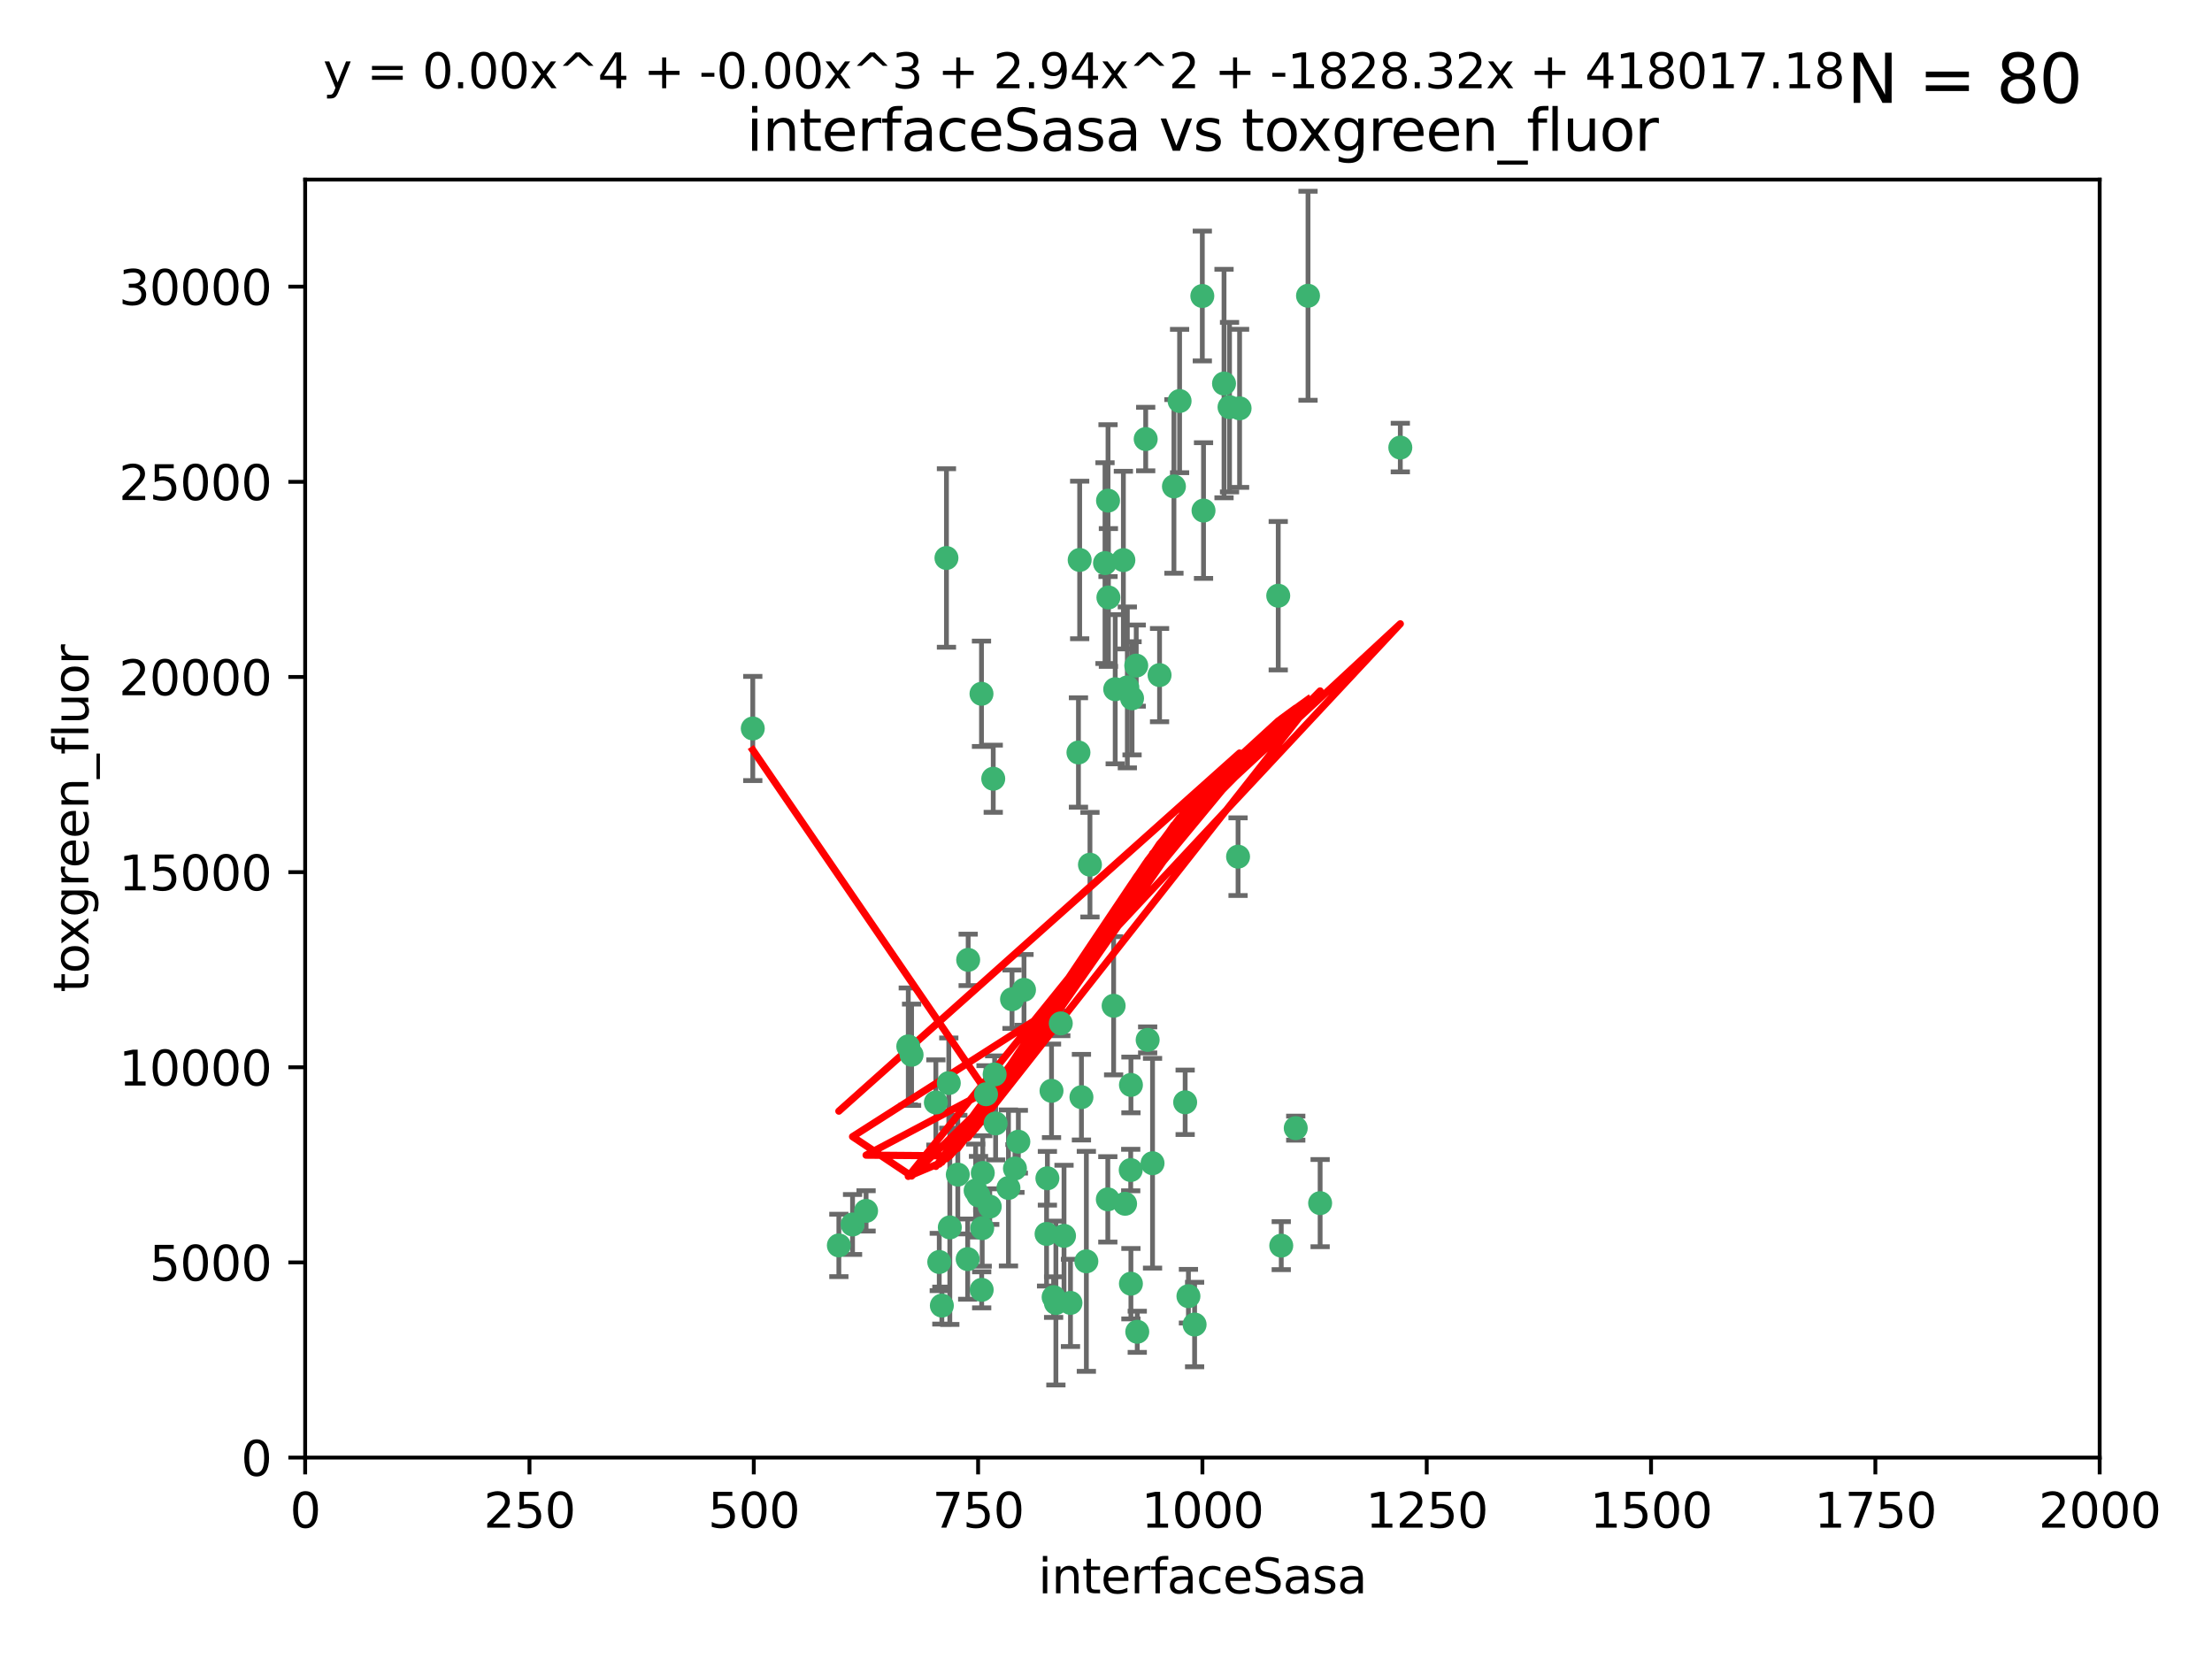 <?xml version="1.0" encoding="utf-8" standalone="no"?>
<!DOCTYPE svg PUBLIC "-//W3C//DTD SVG 1.1//EN"
  "http://www.w3.org/Graphics/SVG/1.1/DTD/svg11.dtd">
<svg xmlns:xlink="http://www.w3.org/1999/xlink" width="460.8pt" height="345.6pt" viewBox="0 0 460.8 345.6" xmlns="http://www.w3.org/2000/svg" version="1.1">
 <defs>
  <style type="text/css">*{stroke-linejoin: round; stroke-linecap: butt}</style>
 </defs>
 <g id="figure_1">
  <g id="patch_1">
   <path d="M 0 345.6 
L 460.8 345.6 
L 460.8 0 
L 0 0 
z
" style="fill: #ffffff"/>
  </g>
  <g id="axes_1">
   <g id="patch_2">
    <path d="M 63.571 303.64 
L 437.4 303.64 
L 437.4 37.411 
L 63.571 37.411 
z
" style="fill: #ffffff"/>
   </g>
   <g id="PathCollection_1">
    <defs>
     <path id="mb0296ce861" d="M 0 1.118 
C 0.297 1.118 0.581 1 0.791 0.791 
C 1 0.581 1.118 0.297 1.118 0 
C 1.118 -0.297 1 -0.581 0.791 -0.791 
C 0.581 -1 0.297 -1.118 0 -1.118 
C -0.297 -1.118 -0.581 -1 -0.791 -0.791 
C -1 -0.581 -1.118 -0.297 -1.118 0 
C -1.118 0.297 -1 0.581 -0.791 0.791 
C -0.581 1 -0.297 1.118 0 1.118 
z
" style="stroke: #3cb371"/>
    </defs>
    <g clip-path="url(#pc7794ca407)">
     <use xlink:href="#mb0296ce861" x="272.484" y="61.614" style="fill: #3cb371; stroke: #3cb371"/>
     <use xlink:href="#mb0296ce861" x="266.28" y="124.1" style="fill: #3cb371; stroke: #3cb371"/>
     <use xlink:href="#mb0296ce861" x="250.716" y="106.358" style="fill: #3cb371; stroke: #3cb371"/>
     <use xlink:href="#mb0296ce861" x="254.987" y="79.9" style="fill: #3cb371; stroke: #3cb371"/>
     <use xlink:href="#mb0296ce861" x="174.75" y="259.442" style="fill: #3cb371; stroke: #3cb371"/>
     <use xlink:href="#mb0296ce861" x="258.229" y="85.062" style="fill: #3cb371; stroke: #3cb371"/>
     <use xlink:href="#mb0296ce861" x="241.557" y="140.634" style="fill: #3cb371; stroke: #3cb371"/>
     <use xlink:href="#mb0296ce861" x="230.194" y="117.306" style="fill: #3cb371; stroke: #3cb371"/>
     <use xlink:href="#mb0296ce861" x="244.553" y="101.33" style="fill: #3cb371; stroke: #3cb371"/>
     <use xlink:href="#mb0296ce861" x="232.318" y="143.574" style="fill: #3cb371; stroke: #3cb371"/>
     <use xlink:href="#mb0296ce861" x="256.134" y="84.817" style="fill: #3cb371; stroke: #3cb371"/>
     <use xlink:href="#mb0296ce861" x="234.02" y="116.682" style="fill: #3cb371; stroke: #3cb371"/>
     <use xlink:href="#mb0296ce861" x="238.669" y="91.463" style="fill: #3cb371; stroke: #3cb371"/>
     <use xlink:href="#mb0296ce861" x="245.731" y="83.54" style="fill: #3cb371; stroke: #3cb371"/>
     <use xlink:href="#mb0296ce861" x="227.058" y="180.131" style="fill: #3cb371; stroke: #3cb371"/>
     <use xlink:href="#mb0296ce861" x="266.908" y="259.488" style="fill: #3cb371; stroke: #3cb371"/>
     <use xlink:href="#mb0296ce861" x="269.927" y="235.012" style="fill: #3cb371; stroke: #3cb371"/>
     <use xlink:href="#mb0296ce861" x="240.095" y="242.324" style="fill: #3cb371; stroke: #3cb371"/>
     <use xlink:href="#mb0296ce861" x="291.711" y="93.237" style="fill: #3cb371; stroke: #3cb371"/>
     <use xlink:href="#mb0296ce861" x="224.916" y="116.65" style="fill: #3cb371; stroke: #3cb371"/>
     <use xlink:href="#mb0296ce861" x="250.465" y="61.664" style="fill: #3cb371; stroke: #3cb371"/>
     <use xlink:href="#mb0296ce861" x="204.462" y="144.527" style="fill: #3cb371; stroke: #3cb371"/>
     <use xlink:href="#mb0296ce861" x="201.688" y="199.958" style="fill: #3cb371; stroke: #3cb371"/>
     <use xlink:href="#mb0296ce861" x="204.731" y="244.349" style="fill: #3cb371; stroke: #3cb371"/>
     <use xlink:href="#mb0296ce861" x="230.822" y="104.293" style="fill: #3cb371; stroke: #3cb371"/>
     <use xlink:href="#mb0296ce861" x="224.662" y="156.754" style="fill: #3cb371; stroke: #3cb371"/>
     <use xlink:href="#mb0296ce861" x="204.503" y="268.694" style="fill: #3cb371; stroke: #3cb371"/>
     <use xlink:href="#mb0296ce861" x="275.007" y="250.635" style="fill: #3cb371; stroke: #3cb371"/>
     <use xlink:href="#mb0296ce861" x="236.699" y="138.657" style="fill: #3cb371; stroke: #3cb371"/>
     <use xlink:href="#mb0296ce861" x="230.901" y="124.464" style="fill: #3cb371; stroke: #3cb371"/>
     <use xlink:href="#mb0296ce861" x="234.375" y="250.767" style="fill: #3cb371; stroke: #3cb371"/>
     <use xlink:href="#mb0296ce861" x="221.654" y="257.451" style="fill: #3cb371; stroke: #3cb371"/>
     <use xlink:href="#mb0296ce861" x="212.14" y="237.838" style="fill: #3cb371; stroke: #3cb371"/>
     <use xlink:href="#mb0296ce861" x="195.666" y="262.896" style="fill: #3cb371; stroke: #3cb371"/>
     <use xlink:href="#mb0296ce861" x="206.91" y="162.223" style="fill: #3cb371; stroke: #3cb371"/>
     <use xlink:href="#mb0296ce861" x="235.596" y="226.007" style="fill: #3cb371; stroke: #3cb371"/>
     <use xlink:href="#mb0296ce861" x="247.573" y="270.018" style="fill: #3cb371; stroke: #3cb371"/>
     <use xlink:href="#mb0296ce861" x="230.779" y="249.848" style="fill: #3cb371; stroke: #3cb371"/>
     <use xlink:href="#mb0296ce861" x="210.08" y="247.472" style="fill: #3cb371; stroke: #3cb371"/>
     <use xlink:href="#mb0296ce861" x="235.59" y="267.417" style="fill: #3cb371; stroke: #3cb371"/>
     <use xlink:href="#mb0296ce861" x="201.587" y="262.293" style="fill: #3cb371; stroke: #3cb371"/>
     <use xlink:href="#mb0296ce861" x="236.912" y="277.431" style="fill: #3cb371; stroke: #3cb371"/>
     <use xlink:href="#mb0296ce861" x="203.841" y="249.032" style="fill: #3cb371; stroke: #3cb371"/>
     <use xlink:href="#mb0296ce861" x="219.488" y="270.21" style="fill: #3cb371; stroke: #3cb371"/>
     <use xlink:href="#mb0296ce861" x="196.206" y="271.976" style="fill: #3cb371; stroke: #3cb371"/>
     <use xlink:href="#mb0296ce861" x="189.211" y="217.987" style="fill: #3cb371; stroke: #3cb371"/>
     <use xlink:href="#mb0296ce861" x="226.308" y="262.761" style="fill: #3cb371; stroke: #3cb371"/>
     <use xlink:href="#mb0296ce861" x="203.241" y="248.016" style="fill: #3cb371; stroke: #3cb371"/>
     <use xlink:href="#mb0296ce861" x="219.05" y="227.238" style="fill: #3cb371; stroke: #3cb371"/>
     <use xlink:href="#mb0296ce861" x="206.181" y="251.36" style="fill: #3cb371; stroke: #3cb371"/>
     <use xlink:href="#mb0296ce861" x="239.078" y="216.63" style="fill: #3cb371; stroke: #3cb371"/>
     <use xlink:href="#mb0296ce861" x="248.859" y="275.924" style="fill: #3cb371; stroke: #3cb371"/>
     <use xlink:href="#mb0296ce861" x="231.989" y="209.522" style="fill: #3cb371; stroke: #3cb371"/>
     <use xlink:href="#mb0296ce861" x="220.981" y="213.19" style="fill: #3cb371; stroke: #3cb371"/>
     <use xlink:href="#mb0296ce861" x="213.318" y="206.203" style="fill: #3cb371; stroke: #3cb371"/>
     <use xlink:href="#mb0296ce861" x="235.826" y="145.468" style="fill: #3cb371; stroke: #3cb371"/>
     <use xlink:href="#mb0296ce861" x="246.891" y="229.628" style="fill: #3cb371; stroke: #3cb371"/>
     <use xlink:href="#mb0296ce861" x="204.611" y="255.847" style="fill: #3cb371; stroke: #3cb371"/>
     <use xlink:href="#mb0296ce861" x="257.91" y="178.461" style="fill: #3cb371; stroke: #3cb371"/>
     <use xlink:href="#mb0296ce861" x="194.959" y="229.663" style="fill: #3cb371; stroke: #3cb371"/>
     <use xlink:href="#mb0296ce861" x="218.192" y="245.459" style="fill: #3cb371; stroke: #3cb371"/>
     <use xlink:href="#mb0296ce861" x="219.963" y="271.445" style="fill: #3cb371; stroke: #3cb371"/>
     <use xlink:href="#mb0296ce861" x="177.602" y="255.08" style="fill: #3cb371; stroke: #3cb371"/>
     <use xlink:href="#mb0296ce861" x="189.899" y="219.726" style="fill: #3cb371; stroke: #3cb371"/>
     <use xlink:href="#mb0296ce861" x="210.824" y="208.158" style="fill: #3cb371; stroke: #3cb371"/>
     <use xlink:href="#mb0296ce861" x="180.421" y="252.249" style="fill: #3cb371; stroke: #3cb371"/>
     <use xlink:href="#mb0296ce861" x="197.864" y="255.69" style="fill: #3cb371; stroke: #3cb371"/>
     <use xlink:href="#mb0296ce861" x="205.407" y="227.947" style="fill: #3cb371; stroke: #3cb371"/>
     <use xlink:href="#mb0296ce861" x="234.846" y="143.2" style="fill: #3cb371; stroke: #3cb371"/>
     <use xlink:href="#mb0296ce861" x="223" y="271.416" style="fill: #3cb371; stroke: #3cb371"/>
     <use xlink:href="#mb0296ce861" x="197.163" y="116.24" style="fill: #3cb371; stroke: #3cb371"/>
     <use xlink:href="#mb0296ce861" x="225.284" y="228.56" style="fill: #3cb371; stroke: #3cb371"/>
     <use xlink:href="#mb0296ce861" x="218.019" y="257.051" style="fill: #3cb371; stroke: #3cb371"/>
     <use xlink:href="#mb0296ce861" x="211.432" y="243.416" style="fill: #3cb371; stroke: #3cb371"/>
     <use xlink:href="#mb0296ce861" x="199.529" y="244.691" style="fill: #3cb371; stroke: #3cb371"/>
     <use xlink:href="#mb0296ce861" x="235.549" y="243.742" style="fill: #3cb371; stroke: #3cb371"/>
     <use xlink:href="#mb0296ce861" x="197.651" y="225.621" style="fill: #3cb371; stroke: #3cb371"/>
     <use xlink:href="#mb0296ce861" x="207.406" y="234.031" style="fill: #3cb371; stroke: #3cb371"/>
     <use xlink:href="#mb0296ce861" x="207.202" y="223.827" style="fill: #3cb371; stroke: #3cb371"/>
     <use xlink:href="#mb0296ce861" x="156.817" y="151.755" style="fill: #3cb371; stroke: #3cb371"/>
    </g>
   </g>
   <g id="matplotlib.axis_1">
    <g id="xtick_1">
     <g id="line2d_1">
      <defs>
       <path id="mda267c9146" d="M 0 0 
L 0 3.5 
" style="stroke: #000000; stroke-width: 0.8"/>
      </defs>
      <g>
       <use xlink:href="#mda267c9146" x="63.571" y="303.64" style="stroke: #000000; stroke-width: 0.8"/>
      </g>
     </g>
     <g id="text_1">
      <!-- 0 -->
      <g transform="translate(60.39 318.238)scale(0.1 -0.1)">
       <defs>
        <path id="DejaVuSans-30" d="M 2034 4250 
Q 1547 4250 1301 3770 
Q 1056 3291 1056 2328 
Q 1056 1369 1301 889 
Q 1547 409 2034 409 
Q 2525 409 2770 889 
Q 3016 1369 3016 2328 
Q 3016 3291 2770 3770 
Q 2525 4250 2034 4250 
z
M 2034 4750 
Q 2819 4750 3233 4129 
Q 3647 3509 3647 2328 
Q 3647 1150 3233 529 
Q 2819 -91 2034 -91 
Q 1250 -91 836 529 
Q 422 1150 422 2328 
Q 422 3509 836 4129 
Q 1250 4750 2034 4750 
z
" transform="scale(0.016)"/>
       </defs>
       <use xlink:href="#DejaVuSans-30"/>
      </g>
     </g>
    </g>
    <g id="xtick_2">
     <g id="line2d_2">
      <g>
       <use xlink:href="#mda267c9146" x="110.3" y="303.64" style="stroke: #000000; stroke-width: 0.8"/>
      </g>
     </g>
     <g id="text_2">
      <!-- 250 -->
      <g transform="translate(100.756 318.238)scale(0.1 -0.1)">
       <defs>
        <path id="DejaVuSans-32" d="M 1228 531 
L 3431 531 
L 3431 0 
L 469 0 
L 469 531 
Q 828 903 1448 1529 
Q 2069 2156 2228 2338 
Q 2531 2678 2651 2914 
Q 2772 3150 2772 3378 
Q 2772 3750 2511 3984 
Q 2250 4219 1831 4219 
Q 1534 4219 1204 4116 
Q 875 4013 500 3803 
L 500 4441 
Q 881 4594 1212 4672 
Q 1544 4750 1819 4750 
Q 2544 4750 2975 4387 
Q 3406 4025 3406 3419 
Q 3406 3131 3298 2873 
Q 3191 2616 2906 2266 
Q 2828 2175 2409 1742 
Q 1991 1309 1228 531 
z
" transform="scale(0.016)"/>
        <path id="DejaVuSans-35" d="M 691 4666 
L 3169 4666 
L 3169 4134 
L 1269 4134 
L 1269 2991 
Q 1406 3038 1543 3061 
Q 1681 3084 1819 3084 
Q 2600 3084 3056 2656 
Q 3513 2228 3513 1497 
Q 3513 744 3044 326 
Q 2575 -91 1722 -91 
Q 1428 -91 1123 -41 
Q 819 9 494 109 
L 494 744 
Q 775 591 1075 516 
Q 1375 441 1709 441 
Q 2250 441 2565 725 
Q 2881 1009 2881 1497 
Q 2881 1984 2565 2268 
Q 2250 2553 1709 2553 
Q 1456 2553 1204 2497 
Q 953 2441 691 2322 
L 691 4666 
z
" transform="scale(0.016)"/>
       </defs>
       <use xlink:href="#DejaVuSans-32"/>
       <use xlink:href="#DejaVuSans-35" x="63.623"/>
       <use xlink:href="#DejaVuSans-30" x="127.246"/>
      </g>
     </g>
    </g>
    <g id="xtick_3">
     <g id="line2d_3">
      <g>
       <use xlink:href="#mda267c9146" x="157.028" y="303.64" style="stroke: #000000; stroke-width: 0.8"/>
      </g>
     </g>
     <g id="text_3">
      <!-- 500 -->
      <g transform="translate(147.485 318.238)scale(0.1 -0.1)">
       <use xlink:href="#DejaVuSans-35"/>
       <use xlink:href="#DejaVuSans-30" x="63.623"/>
       <use xlink:href="#DejaVuSans-30" x="127.246"/>
      </g>
     </g>
    </g>
    <g id="xtick_4">
     <g id="line2d_4">
      <g>
       <use xlink:href="#mda267c9146" x="203.757" y="303.64" style="stroke: #000000; stroke-width: 0.8"/>
      </g>
     </g>
     <g id="text_4">
      <!-- 750 -->
      <g transform="translate(194.213 318.238)scale(0.1 -0.1)">
       <defs>
        <path id="DejaVuSans-37" d="M 525 4666 
L 3525 4666 
L 3525 4397 
L 1831 0 
L 1172 0 
L 2766 4134 
L 525 4134 
L 525 4666 
z
" transform="scale(0.016)"/>
       </defs>
       <use xlink:href="#DejaVuSans-37"/>
       <use xlink:href="#DejaVuSans-35" x="63.623"/>
       <use xlink:href="#DejaVuSans-30" x="127.246"/>
      </g>
     </g>
    </g>
    <g id="xtick_5">
     <g id="line2d_5">
      <g>
       <use xlink:href="#mda267c9146" x="250.486" y="303.64" style="stroke: #000000; stroke-width: 0.8"/>
      </g>
     </g>
     <g id="text_5">
      <!-- 1000 -->
      <g transform="translate(237.761 318.238)scale(0.1 -0.1)">
       <defs>
        <path id="DejaVuSans-31" d="M 794 531 
L 1825 531 
L 1825 4091 
L 703 3866 
L 703 4441 
L 1819 4666 
L 2450 4666 
L 2450 531 
L 3481 531 
L 3481 0 
L 794 0 
L 794 531 
z
" transform="scale(0.016)"/>
       </defs>
       <use xlink:href="#DejaVuSans-31"/>
       <use xlink:href="#DejaVuSans-30" x="63.623"/>
       <use xlink:href="#DejaVuSans-30" x="127.246"/>
       <use xlink:href="#DejaVuSans-30" x="190.869"/>
      </g>
     </g>
    </g>
    <g id="xtick_6">
     <g id="line2d_6">
      <g>
       <use xlink:href="#mda267c9146" x="297.214" y="303.64" style="stroke: #000000; stroke-width: 0.8"/>
      </g>
     </g>
     <g id="text_6">
      <!-- 1250 -->
      <g transform="translate(284.489 318.238)scale(0.1 -0.1)">
       <use xlink:href="#DejaVuSans-31"/>
       <use xlink:href="#DejaVuSans-32" x="63.623"/>
       <use xlink:href="#DejaVuSans-35" x="127.246"/>
       <use xlink:href="#DejaVuSans-30" x="190.869"/>
      </g>
     </g>
    </g>
    <g id="xtick_7">
     <g id="line2d_7">
      <g>
       <use xlink:href="#mda267c9146" x="343.943" y="303.64" style="stroke: #000000; stroke-width: 0.8"/>
      </g>
     </g>
     <g id="text_7">
      <!-- 1500 -->
      <g transform="translate(331.218 318.238)scale(0.1 -0.1)">
       <use xlink:href="#DejaVuSans-31"/>
       <use xlink:href="#DejaVuSans-35" x="63.623"/>
       <use xlink:href="#DejaVuSans-30" x="127.246"/>
       <use xlink:href="#DejaVuSans-30" x="190.869"/>
      </g>
     </g>
    </g>
    <g id="xtick_8">
     <g id="line2d_8">
      <g>
       <use xlink:href="#mda267c9146" x="390.671" y="303.64" style="stroke: #000000; stroke-width: 0.8"/>
      </g>
     </g>
     <g id="text_8">
      <!-- 1750 -->
      <g transform="translate(377.946 318.238)scale(0.1 -0.1)">
       <use xlink:href="#DejaVuSans-31"/>
       <use xlink:href="#DejaVuSans-37" x="63.623"/>
       <use xlink:href="#DejaVuSans-35" x="127.246"/>
       <use xlink:href="#DejaVuSans-30" x="190.869"/>
      </g>
     </g>
    </g>
    <g id="xtick_9">
     <g id="line2d_9">
      <g>
       <use xlink:href="#mda267c9146" x="437.4" y="303.64" style="stroke: #000000; stroke-width: 0.8"/>
      </g>
     </g>
     <g id="text_9">
      <!-- 2000 -->
      <g transform="translate(424.675 318.238)scale(0.1 -0.1)">
       <use xlink:href="#DejaVuSans-32"/>
       <use xlink:href="#DejaVuSans-30" x="63.623"/>
       <use xlink:href="#DejaVuSans-30" x="127.246"/>
       <use xlink:href="#DejaVuSans-30" x="190.869"/>
      </g>
     </g>
    </g>
    <g id="text_10">
     <!-- interfaceSasa -->
     <g transform="translate(216.279 331.917)scale(0.1 -0.1)">
      <defs>
       <path id="DejaVuSans-69" d="M 603 3500 
L 1178 3500 
L 1178 0 
L 603 0 
L 603 3500 
z
M 603 4863 
L 1178 4863 
L 1178 4134 
L 603 4134 
L 603 4863 
z
" transform="scale(0.016)"/>
       <path id="DejaVuSans-6e" d="M 3513 2113 
L 3513 0 
L 2938 0 
L 2938 2094 
Q 2938 2591 2744 2837 
Q 2550 3084 2163 3084 
Q 1697 3084 1428 2787 
Q 1159 2491 1159 1978 
L 1159 0 
L 581 0 
L 581 3500 
L 1159 3500 
L 1159 2956 
Q 1366 3272 1645 3428 
Q 1925 3584 2291 3584 
Q 2894 3584 3203 3211 
Q 3513 2838 3513 2113 
z
" transform="scale(0.016)"/>
       <path id="DejaVuSans-74" d="M 1172 4494 
L 1172 3500 
L 2356 3500 
L 2356 3053 
L 1172 3053 
L 1172 1153 
Q 1172 725 1289 603 
Q 1406 481 1766 481 
L 2356 481 
L 2356 0 
L 1766 0 
Q 1100 0 847 248 
Q 594 497 594 1153 
L 594 3053 
L 172 3053 
L 172 3500 
L 594 3500 
L 594 4494 
L 1172 4494 
z
" transform="scale(0.016)"/>
       <path id="DejaVuSans-65" d="M 3597 1894 
L 3597 1613 
L 953 1613 
Q 991 1019 1311 708 
Q 1631 397 2203 397 
Q 2534 397 2845 478 
Q 3156 559 3463 722 
L 3463 178 
Q 3153 47 2828 -22 
Q 2503 -91 2169 -91 
Q 1331 -91 842 396 
Q 353 884 353 1716 
Q 353 2575 817 3079 
Q 1281 3584 2069 3584 
Q 2775 3584 3186 3129 
Q 3597 2675 3597 1894 
z
M 3022 2063 
Q 3016 2534 2758 2815 
Q 2500 3097 2075 3097 
Q 1594 3097 1305 2825 
Q 1016 2553 972 2059 
L 3022 2063 
z
" transform="scale(0.016)"/>
       <path id="DejaVuSans-72" d="M 2631 2963 
Q 2534 3019 2420 3045 
Q 2306 3072 2169 3072 
Q 1681 3072 1420 2755 
Q 1159 2438 1159 1844 
L 1159 0 
L 581 0 
L 581 3500 
L 1159 3500 
L 1159 2956 
Q 1341 3275 1631 3429 
Q 1922 3584 2338 3584 
Q 2397 3584 2469 3576 
Q 2541 3569 2628 3553 
L 2631 2963 
z
" transform="scale(0.016)"/>
       <path id="DejaVuSans-66" d="M 2375 4863 
L 2375 4384 
L 1825 4384 
Q 1516 4384 1395 4259 
Q 1275 4134 1275 3809 
L 1275 3500 
L 2222 3500 
L 2222 3053 
L 1275 3053 
L 1275 0 
L 697 0 
L 697 3053 
L 147 3053 
L 147 3500 
L 697 3500 
L 697 3744 
Q 697 4328 969 4595 
Q 1241 4863 1831 4863 
L 2375 4863 
z
" transform="scale(0.016)"/>
       <path id="DejaVuSans-61" d="M 2194 1759 
Q 1497 1759 1228 1600 
Q 959 1441 959 1056 
Q 959 750 1161 570 
Q 1363 391 1709 391 
Q 2188 391 2477 730 
Q 2766 1069 2766 1631 
L 2766 1759 
L 2194 1759 
z
M 3341 1997 
L 3341 0 
L 2766 0 
L 2766 531 
Q 2569 213 2275 61 
Q 1981 -91 1556 -91 
Q 1019 -91 701 211 
Q 384 513 384 1019 
Q 384 1609 779 1909 
Q 1175 2209 1959 2209 
L 2766 2209 
L 2766 2266 
Q 2766 2663 2505 2880 
Q 2244 3097 1772 3097 
Q 1472 3097 1187 3025 
Q 903 2953 641 2809 
L 641 3341 
Q 956 3463 1253 3523 
Q 1550 3584 1831 3584 
Q 2591 3584 2966 3190 
Q 3341 2797 3341 1997 
z
" transform="scale(0.016)"/>
       <path id="DejaVuSans-63" d="M 3122 3366 
L 3122 2828 
Q 2878 2963 2633 3030 
Q 2388 3097 2138 3097 
Q 1578 3097 1268 2742 
Q 959 2388 959 1747 
Q 959 1106 1268 751 
Q 1578 397 2138 397 
Q 2388 397 2633 464 
Q 2878 531 3122 666 
L 3122 134 
Q 2881 22 2623 -34 
Q 2366 -91 2075 -91 
Q 1284 -91 818 406 
Q 353 903 353 1747 
Q 353 2603 823 3093 
Q 1294 3584 2113 3584 
Q 2378 3584 2631 3529 
Q 2884 3475 3122 3366 
z
" transform="scale(0.016)"/>
       <path id="DejaVuSans-53" d="M 3425 4513 
L 3425 3897 
Q 3066 4069 2747 4153 
Q 2428 4238 2131 4238 
Q 1616 4238 1336 4038 
Q 1056 3838 1056 3469 
Q 1056 3159 1242 3001 
Q 1428 2844 1947 2747 
L 2328 2669 
Q 3034 2534 3370 2195 
Q 3706 1856 3706 1288 
Q 3706 609 3251 259 
Q 2797 -91 1919 -91 
Q 1588 -91 1214 -16 
Q 841 59 441 206 
L 441 856 
Q 825 641 1194 531 
Q 1563 422 1919 422 
Q 2459 422 2753 634 
Q 3047 847 3047 1241 
Q 3047 1584 2836 1778 
Q 2625 1972 2144 2069 
L 1759 2144 
Q 1053 2284 737 2584 
Q 422 2884 422 3419 
Q 422 4038 858 4394 
Q 1294 4750 2059 4750 
Q 2388 4750 2728 4690 
Q 3069 4631 3425 4513 
z
" transform="scale(0.016)"/>
       <path id="DejaVuSans-73" d="M 2834 3397 
L 2834 2853 
Q 2591 2978 2328 3040 
Q 2066 3103 1784 3103 
Q 1356 3103 1142 2972 
Q 928 2841 928 2578 
Q 928 2378 1081 2264 
Q 1234 2150 1697 2047 
L 1894 2003 
Q 2506 1872 2764 1633 
Q 3022 1394 3022 966 
Q 3022 478 2636 193 
Q 2250 -91 1575 -91 
Q 1294 -91 989 -36 
Q 684 19 347 128 
L 347 722 
Q 666 556 975 473 
Q 1284 391 1588 391 
Q 1994 391 2212 530 
Q 2431 669 2431 922 
Q 2431 1156 2273 1281 
Q 2116 1406 1581 1522 
L 1381 1569 
Q 847 1681 609 1914 
Q 372 2147 372 2553 
Q 372 3047 722 3315 
Q 1072 3584 1716 3584 
Q 2034 3584 2315 3537 
Q 2597 3491 2834 3397 
z
" transform="scale(0.016)"/>
      </defs>
      <use xlink:href="#DejaVuSans-69"/>
      <use xlink:href="#DejaVuSans-6e" x="27.783"/>
      <use xlink:href="#DejaVuSans-74" x="91.162"/>
      <use xlink:href="#DejaVuSans-65" x="130.371"/>
      <use xlink:href="#DejaVuSans-72" x="191.895"/>
      <use xlink:href="#DejaVuSans-66" x="233.008"/>
      <use xlink:href="#DejaVuSans-61" x="268.213"/>
      <use xlink:href="#DejaVuSans-63" x="329.492"/>
      <use xlink:href="#DejaVuSans-65" x="384.473"/>
      <use xlink:href="#DejaVuSans-53" x="445.996"/>
      <use xlink:href="#DejaVuSans-61" x="509.473"/>
      <use xlink:href="#DejaVuSans-73" x="570.752"/>
      <use xlink:href="#DejaVuSans-61" x="622.852"/>
     </g>
    </g>
   </g>
   <g id="matplotlib.axis_2">
    <g id="ytick_1">
     <g id="line2d_10">
      <defs>
       <path id="ma9152eb964" d="M 0 0 
L -3.5 0 
" style="stroke: #000000; stroke-width: 0.8"/>
      </defs>
      <g>
       <use xlink:href="#ma9152eb964" x="63.571" y="303.64" style="stroke: #000000; stroke-width: 0.8"/>
      </g>
     </g>
     <g id="text_11">
      <!-- 0 -->
      <g transform="translate(50.209 307.439)scale(0.1 -0.1)">
       <use xlink:href="#DejaVuSans-30"/>
      </g>
     </g>
    </g>
    <g id="ytick_2">
     <g id="line2d_11">
      <g>
       <use xlink:href="#ma9152eb964" x="63.571" y="262.986" style="stroke: #000000; stroke-width: 0.8"/>
      </g>
     </g>
     <g id="text_12">
      <!-- 5000 -->
      <g transform="translate(31.121 266.786)scale(0.1 -0.1)">
       <use xlink:href="#DejaVuSans-35"/>
       <use xlink:href="#DejaVuSans-30" x="63.623"/>
       <use xlink:href="#DejaVuSans-30" x="127.246"/>
       <use xlink:href="#DejaVuSans-30" x="190.869"/>
      </g>
     </g>
    </g>
    <g id="ytick_3">
     <g id="line2d_12">
      <g>
       <use xlink:href="#ma9152eb964" x="63.571" y="222.333" style="stroke: #000000; stroke-width: 0.8"/>
      </g>
     </g>
     <g id="text_13">
      <!-- 10000 -->
      <g transform="translate(24.759 226.132)scale(0.1 -0.1)">
       <use xlink:href="#DejaVuSans-31"/>
       <use xlink:href="#DejaVuSans-30" x="63.623"/>
       <use xlink:href="#DejaVuSans-30" x="127.246"/>
       <use xlink:href="#DejaVuSans-30" x="190.869"/>
       <use xlink:href="#DejaVuSans-30" x="254.492"/>
      </g>
     </g>
    </g>
    <g id="ytick_4">
     <g id="line2d_13">
      <g>
       <use xlink:href="#ma9152eb964" x="63.571" y="181.679" style="stroke: #000000; stroke-width: 0.8"/>
      </g>
     </g>
     <g id="text_14">
      <!-- 15000 -->
      <g transform="translate(24.759 185.478)scale(0.1 -0.1)">
       <use xlink:href="#DejaVuSans-31"/>
       <use xlink:href="#DejaVuSans-35" x="63.623"/>
       <use xlink:href="#DejaVuSans-30" x="127.246"/>
       <use xlink:href="#DejaVuSans-30" x="190.869"/>
       <use xlink:href="#DejaVuSans-30" x="254.492"/>
      </g>
     </g>
    </g>
    <g id="ytick_5">
     <g id="line2d_14">
      <g>
       <use xlink:href="#ma9152eb964" x="63.571" y="141.026" style="stroke: #000000; stroke-width: 0.8"/>
      </g>
     </g>
     <g id="text_15">
      <!-- 20000 -->
      <g transform="translate(24.759 144.825)scale(0.1 -0.1)">
       <use xlink:href="#DejaVuSans-32"/>
       <use xlink:href="#DejaVuSans-30" x="63.623"/>
       <use xlink:href="#DejaVuSans-30" x="127.246"/>
       <use xlink:href="#DejaVuSans-30" x="190.869"/>
       <use xlink:href="#DejaVuSans-30" x="254.492"/>
      </g>
     </g>
    </g>
    <g id="ytick_6">
     <g id="line2d_15">
      <g>
       <use xlink:href="#ma9152eb964" x="63.571" y="100.372" style="stroke: #000000; stroke-width: 0.8"/>
      </g>
     </g>
     <g id="text_16">
      <!-- 25000 -->
      <g transform="translate(24.759 104.171)scale(0.1 -0.1)">
       <use xlink:href="#DejaVuSans-32"/>
       <use xlink:href="#DejaVuSans-35" x="63.623"/>
       <use xlink:href="#DejaVuSans-30" x="127.246"/>
       <use xlink:href="#DejaVuSans-30" x="190.869"/>
       <use xlink:href="#DejaVuSans-30" x="254.492"/>
      </g>
     </g>
    </g>
    <g id="ytick_7">
     <g id="line2d_16">
      <g>
       <use xlink:href="#ma9152eb964" x="63.571" y="59.718" style="stroke: #000000; stroke-width: 0.8"/>
      </g>
     </g>
     <g id="text_17">
      <!-- 30000 -->
      <g transform="translate(24.759 63.518)scale(0.1 -0.1)">
       <defs>
        <path id="DejaVuSans-33" d="M 2597 2516 
Q 3050 2419 3304 2112 
Q 3559 1806 3559 1356 
Q 3559 666 3084 287 
Q 2609 -91 1734 -91 
Q 1441 -91 1130 -33 
Q 819 25 488 141 
L 488 750 
Q 750 597 1062 519 
Q 1375 441 1716 441 
Q 2309 441 2620 675 
Q 2931 909 2931 1356 
Q 2931 1769 2642 2001 
Q 2353 2234 1838 2234 
L 1294 2234 
L 1294 2753 
L 1863 2753 
Q 2328 2753 2575 2939 
Q 2822 3125 2822 3475 
Q 2822 3834 2567 4026 
Q 2313 4219 1838 4219 
Q 1578 4219 1281 4162 
Q 984 4106 628 3988 
L 628 4550 
Q 988 4650 1302 4700 
Q 1616 4750 1894 4750 
Q 2613 4750 3031 4423 
Q 3450 4097 3450 3541 
Q 3450 3153 3228 2886 
Q 3006 2619 2597 2516 
z
" transform="scale(0.016)"/>
       </defs>
       <use xlink:href="#DejaVuSans-33"/>
       <use xlink:href="#DejaVuSans-30" x="63.623"/>
       <use xlink:href="#DejaVuSans-30" x="127.246"/>
       <use xlink:href="#DejaVuSans-30" x="190.869"/>
       <use xlink:href="#DejaVuSans-30" x="254.492"/>
      </g>
     </g>
    </g>
    <g id="text_18">
     <!-- toxgreen_fluor -->
     <g transform="translate(18.401 206.72)rotate(-90)scale(0.1 -0.1)">
      <defs>
       <path id="DejaVuSans-6f" d="M 1959 3097 
Q 1497 3097 1228 2736 
Q 959 2375 959 1747 
Q 959 1119 1226 758 
Q 1494 397 1959 397 
Q 2419 397 2687 759 
Q 2956 1122 2956 1747 
Q 2956 2369 2687 2733 
Q 2419 3097 1959 3097 
z
M 1959 3584 
Q 2709 3584 3137 3096 
Q 3566 2609 3566 1747 
Q 3566 888 3137 398 
Q 2709 -91 1959 -91 
Q 1206 -91 779 398 
Q 353 888 353 1747 
Q 353 2609 779 3096 
Q 1206 3584 1959 3584 
z
" transform="scale(0.016)"/>
       <path id="DejaVuSans-78" d="M 3513 3500 
L 2247 1797 
L 3578 0 
L 2900 0 
L 1881 1375 
L 863 0 
L 184 0 
L 1544 1831 
L 300 3500 
L 978 3500 
L 1906 2253 
L 2834 3500 
L 3513 3500 
z
" transform="scale(0.016)"/>
       <path id="DejaVuSans-67" d="M 2906 1791 
Q 2906 2416 2648 2759 
Q 2391 3103 1925 3103 
Q 1463 3103 1205 2759 
Q 947 2416 947 1791 
Q 947 1169 1205 825 
Q 1463 481 1925 481 
Q 2391 481 2648 825 
Q 2906 1169 2906 1791 
z
M 3481 434 
Q 3481 -459 3084 -895 
Q 2688 -1331 1869 -1331 
Q 1566 -1331 1297 -1286 
Q 1028 -1241 775 -1147 
L 775 -588 
Q 1028 -725 1275 -790 
Q 1522 -856 1778 -856 
Q 2344 -856 2625 -561 
Q 2906 -266 2906 331 
L 2906 616 
Q 2728 306 2450 153 
Q 2172 0 1784 0 
Q 1141 0 747 490 
Q 353 981 353 1791 
Q 353 2603 747 3093 
Q 1141 3584 1784 3584 
Q 2172 3584 2450 3431 
Q 2728 3278 2906 2969 
L 2906 3500 
L 3481 3500 
L 3481 434 
z
" transform="scale(0.016)"/>
       <path id="DejaVuSans-5f" d="M 3263 -1063 
L 3263 -1509 
L -63 -1509 
L -63 -1063 
L 3263 -1063 
z
" transform="scale(0.016)"/>
       <path id="DejaVuSans-6c" d="M 603 4863 
L 1178 4863 
L 1178 0 
L 603 0 
L 603 4863 
z
" transform="scale(0.016)"/>
       <path id="DejaVuSans-75" d="M 544 1381 
L 544 3500 
L 1119 3500 
L 1119 1403 
Q 1119 906 1312 657 
Q 1506 409 1894 409 
Q 2359 409 2629 706 
Q 2900 1003 2900 1516 
L 2900 3500 
L 3475 3500 
L 3475 0 
L 2900 0 
L 2900 538 
Q 2691 219 2414 64 
Q 2138 -91 1772 -91 
Q 1169 -91 856 284 
Q 544 659 544 1381 
z
M 1991 3584 
L 1991 3584 
z
" transform="scale(0.016)"/>
      </defs>
      <use xlink:href="#DejaVuSans-74"/>
      <use xlink:href="#DejaVuSans-6f" x="39.209"/>
      <use xlink:href="#DejaVuSans-78" x="97.266"/>
      <use xlink:href="#DejaVuSans-67" x="156.445"/>
      <use xlink:href="#DejaVuSans-72" x="219.922"/>
      <use xlink:href="#DejaVuSans-65" x="258.785"/>
      <use xlink:href="#DejaVuSans-65" x="320.309"/>
      <use xlink:href="#DejaVuSans-6e" x="381.832"/>
      <use xlink:href="#DejaVuSans-5f" x="445.211"/>
      <use xlink:href="#DejaVuSans-66" x="495.211"/>
      <use xlink:href="#DejaVuSans-6c" x="530.416"/>
      <use xlink:href="#DejaVuSans-75" x="558.199"/>
      <use xlink:href="#DejaVuSans-6f" x="621.578"/>
      <use xlink:href="#DejaVuSans-72" x="682.76"/>
     </g>
    </g>
   </g>
   <g id="LineCollection_1">
    <path d="M 272.484 83.38 
L 272.484 39.848 
" clip-path="url(#pc7794ca407)" style="fill: none; stroke: #696969"/>
    <path d="M 266.28 139.562 
L 266.28 108.638 
" clip-path="url(#pc7794ca407)" style="fill: none; stroke: #696969"/>
    <path d="M 250.716 120.489 
L 250.716 92.227 
" clip-path="url(#pc7794ca407)" style="fill: none; stroke: #696969"/>
    <path d="M 254.987 103.698 
L 254.987 56.102 
" clip-path="url(#pc7794ca407)" style="fill: none; stroke: #696969"/>
    <path d="M 174.75 265.941 
L 174.75 252.944 
" clip-path="url(#pc7794ca407)" style="fill: none; stroke: #696969"/>
    <path d="M 258.229 101.528 
L 258.229 68.595 
" clip-path="url(#pc7794ca407)" style="fill: none; stroke: #696969"/>
    <path d="M 241.557 150.349 
L 241.557 130.92 
" clip-path="url(#pc7794ca407)" style="fill: none; stroke: #696969"/>
    <path d="M 230.194 138.218 
L 230.194 96.393 
" clip-path="url(#pc7794ca407)" style="fill: none; stroke: #696969"/>
    <path d="M 244.553 119.415 
L 244.553 83.245 
" clip-path="url(#pc7794ca407)" style="fill: none; stroke: #696969"/>
    <path d="M 232.318 159.116 
L 232.318 128.031 
" clip-path="url(#pc7794ca407)" style="fill: none; stroke: #696969"/>
    <path d="M 256.134 102.476 
L 256.134 67.157 
" clip-path="url(#pc7794ca407)" style="fill: none; stroke: #696969"/>
    <path d="M 234.02 135.19 
L 234.02 98.175 
" clip-path="url(#pc7794ca407)" style="fill: none; stroke: #696969"/>
    <path d="M 238.669 98.075 
L 238.669 84.85 
" clip-path="url(#pc7794ca407)" style="fill: none; stroke: #696969"/>
    <path d="M 245.731 98.468 
L 245.731 68.613 
" clip-path="url(#pc7794ca407)" style="fill: none; stroke: #696969"/>
    <path d="M 227.058 191.021 
L 227.058 169.24 
" clip-path="url(#pc7794ca407)" style="fill: none; stroke: #696969"/>
    <path d="M 266.908 264.487 
L 266.908 254.489 
" clip-path="url(#pc7794ca407)" style="fill: none; stroke: #696969"/>
    <path d="M 269.927 237.516 
L 269.927 232.507 
" clip-path="url(#pc7794ca407)" style="fill: none; stroke: #696969"/>
    <path d="M 240.095 264.166 
L 240.095 220.481 
" clip-path="url(#pc7794ca407)" style="fill: none; stroke: #696969"/>
    <path d="M 291.711 98.3 
L 291.711 88.175 
" clip-path="url(#pc7794ca407)" style="fill: none; stroke: #696969"/>
    <path d="M 224.916 133.058 
L 224.916 100.243 
" clip-path="url(#pc7794ca407)" style="fill: none; stroke: #696969"/>
    <path d="M 250.465 75.185 
L 250.465 48.142 
" clip-path="url(#pc7794ca407)" style="fill: none; stroke: #696969"/>
    <path d="M 204.462 155.498 
L 204.462 133.556 
" clip-path="url(#pc7794ca407)" style="fill: none; stroke: #696969"/>
    <path d="M 201.688 205.31 
L 201.688 194.605 
" clip-path="url(#pc7794ca407)" style="fill: none; stroke: #696969"/>
    <path d="M 204.731 252.096 
L 204.731 236.603 
" clip-path="url(#pc7794ca407)" style="fill: none; stroke: #696969"/>
    <path d="M 230.822 120.111 
L 230.822 88.475 
" clip-path="url(#pc7794ca407)" style="fill: none; stroke: #696969"/>
    <path d="M 224.662 168.148 
L 224.662 145.359 
" clip-path="url(#pc7794ca407)" style="fill: none; stroke: #696969"/>
    <path d="M 204.503 272.448 
L 204.503 264.94 
" clip-path="url(#pc7794ca407)" style="fill: none; stroke: #696969"/>
    <path d="M 275.007 259.717 
L 275.007 241.553 
" clip-path="url(#pc7794ca407)" style="fill: none; stroke: #696969"/>
    <path d="M 236.699 147.112 
L 236.699 130.202 
" clip-path="url(#pc7794ca407)" style="fill: none; stroke: #696969"/>
    <path d="M 230.901 138.816 
L 230.901 110.112 
" clip-path="url(#pc7794ca407)" style="fill: none; stroke: #696969"/>
    <path d="M 234.375 251.458 
L 234.375 250.077 
" clip-path="url(#pc7794ca407)" style="fill: none; stroke: #696969"/>
    <path d="M 221.654 272.157 
L 221.654 242.746 
" clip-path="url(#pc7794ca407)" style="fill: none; stroke: #696969"/>
    <path d="M 212.14 244.374 
L 212.14 231.301 
" clip-path="url(#pc7794ca407)" style="fill: none; stroke: #696969"/>
    <path d="M 195.666 268.864 
L 195.666 256.927 
" clip-path="url(#pc7794ca407)" style="fill: none; stroke: #696969"/>
    <path d="M 206.91 169.217 
L 206.91 155.229 
" clip-path="url(#pc7794ca407)" style="fill: none; stroke: #696969"/>
    <path d="M 235.596 231.811 
L 235.596 220.203 
" clip-path="url(#pc7794ca407)" style="fill: none; stroke: #696969"/>
    <path d="M 247.573 275.607 
L 247.573 264.429 
" clip-path="url(#pc7794ca407)" style="fill: none; stroke: #696969"/>
    <path d="M 230.779 258.739 
L 230.779 240.957 
" clip-path="url(#pc7794ca407)" style="fill: none; stroke: #696969"/>
    <path d="M 210.08 263.721 
L 210.08 231.224 
" clip-path="url(#pc7794ca407)" style="fill: none; stroke: #696969"/>
    <path d="M 235.59 274.752 
L 235.59 260.081 
" clip-path="url(#pc7794ca407)" style="fill: none; stroke: #696969"/>
    <path d="M 201.587 270.647 
L 201.587 253.939 
" clip-path="url(#pc7794ca407)" style="fill: none; stroke: #696969"/>
    <path d="M 236.912 281.719 
L 236.912 273.143 
" clip-path="url(#pc7794ca407)" style="fill: none; stroke: #696969"/>
    <path d="M 203.841 257.161 
L 203.841 240.903 
" clip-path="url(#pc7794ca407)" style="fill: none; stroke: #696969"/>
    <path d="M 219.488 274.44 
L 219.488 265.981 
" clip-path="url(#pc7794ca407)" style="fill: none; stroke: #696969"/>
    <path d="M 196.206 275.827 
L 196.206 268.125 
" clip-path="url(#pc7794ca407)" style="fill: none; stroke: #696969"/>
    <path d="M 189.211 230.162 
L 189.211 205.812 
" clip-path="url(#pc7794ca407)" style="fill: none; stroke: #696969"/>
    <path d="M 226.308 285.673 
L 226.308 239.849 
" clip-path="url(#pc7794ca407)" style="fill: none; stroke: #696969"/>
    <path d="M 203.241 257.7 
L 203.241 238.331 
" clip-path="url(#pc7794ca407)" style="fill: none; stroke: #696969"/>
    <path d="M 219.05 236.979 
L 219.05 217.496 
" clip-path="url(#pc7794ca407)" style="fill: none; stroke: #696969"/>
    <path d="M 206.181 255.066 
L 206.181 247.654 
" clip-path="url(#pc7794ca407)" style="fill: none; stroke: #696969"/>
    <path d="M 239.078 219.341 
L 239.078 213.92 
" clip-path="url(#pc7794ca407)" style="fill: none; stroke: #696969"/>
    <path d="M 248.859 284.727 
L 248.859 267.12 
" clip-path="url(#pc7794ca407)" style="fill: none; stroke: #696969"/>
    <path d="M 231.989 223.913 
L 231.989 195.131 
" clip-path="url(#pc7794ca407)" style="fill: none; stroke: #696969"/>
    <path d="M 220.981 215.762 
L 220.981 210.618 
" clip-path="url(#pc7794ca407)" style="fill: none; stroke: #696969"/>
    <path d="M 213.318 213.569 
L 213.318 198.836 
" clip-path="url(#pc7794ca407)" style="fill: none; stroke: #696969"/>
    <path d="M 235.826 157.254 
L 235.826 133.683 
" clip-path="url(#pc7794ca407)" style="fill: none; stroke: #696969"/>
    <path d="M 246.891 236.34 
L 246.891 222.916 
" clip-path="url(#pc7794ca407)" style="fill: none; stroke: #696969"/>
    <path d="M 204.611 263.771 
L 204.611 247.923 
" clip-path="url(#pc7794ca407)" style="fill: none; stroke: #696969"/>
    <path d="M 257.91 186.549 
L 257.91 170.372 
" clip-path="url(#pc7794ca407)" style="fill: none; stroke: #696969"/>
    <path d="M 194.959 238.535 
L 194.959 220.792 
" clip-path="url(#pc7794ca407)" style="fill: none; stroke: #696969"/>
    <path d="M 218.192 251.049 
L 218.192 239.868 
" clip-path="url(#pc7794ca407)" style="fill: none; stroke: #696969"/>
    <path d="M 219.963 288.513 
L 219.963 254.376 
" clip-path="url(#pc7794ca407)" style="fill: none; stroke: #696969"/>
    <path d="M 177.602 261.323 
L 177.602 248.837 
" clip-path="url(#pc7794ca407)" style="fill: none; stroke: #696969"/>
    <path d="M 189.899 230.277 
L 189.899 209.176 
" clip-path="url(#pc7794ca407)" style="fill: none; stroke: #696969"/>
    <path d="M 210.824 214.239 
L 210.824 202.077 
" clip-path="url(#pc7794ca407)" style="fill: none; stroke: #696969"/>
    <path d="M 180.421 256.451 
L 180.421 248.048 
" clip-path="url(#pc7794ca407)" style="fill: none; stroke: #696969"/>
    <path d="M 197.864 275.904 
L 197.864 235.477 
" clip-path="url(#pc7794ca407)" style="fill: none; stroke: #696969"/>
    <path d="M 205.407 233.892 
L 205.407 222.002 
" clip-path="url(#pc7794ca407)" style="fill: none; stroke: #696969"/>
    <path d="M 234.846 159.961 
L 234.846 126.439 
" clip-path="url(#pc7794ca407)" style="fill: none; stroke: #696969"/>
    <path d="M 223 280.503 
L 223 262.329 
" clip-path="url(#pc7794ca407)" style="fill: none; stroke: #696969"/>
    <path d="M 197.163 134.83 
L 197.163 97.649 
" clip-path="url(#pc7794ca407)" style="fill: none; stroke: #696969"/>
    <path d="M 225.284 237.48 
L 225.284 219.64 
" clip-path="url(#pc7794ca407)" style="fill: none; stroke: #696969"/>
    <path d="M 218.019 267.904 
L 218.019 246.198 
" clip-path="url(#pc7794ca407)" style="fill: none; stroke: #696969"/>
    <path d="M 211.432 248.392 
L 211.432 238.44 
" clip-path="url(#pc7794ca407)" style="fill: none; stroke: #696969"/>
    <path d="M 199.529 257.049 
L 199.529 232.333 
" clip-path="url(#pc7794ca407)" style="fill: none; stroke: #696969"/>
    <path d="M 235.549 248.063 
L 235.549 239.42 
" clip-path="url(#pc7794ca407)" style="fill: none; stroke: #696969"/>
    <path d="M 197.651 235.016 
L 197.651 216.227 
" clip-path="url(#pc7794ca407)" style="fill: none; stroke: #696969"/>
    <path d="M 207.406 241.631 
L 207.406 226.431 
" clip-path="url(#pc7794ca407)" style="fill: none; stroke: #696969"/>
    <path d="M 207.202 227.689 
L 207.202 219.964 
" clip-path="url(#pc7794ca407)" style="fill: none; stroke: #696969"/>
    <path d="M 156.817 162.606 
L 156.817 140.905 
" clip-path="url(#pc7794ca407)" style="fill: none; stroke: #696969"/>
   </g>
   <g id="line2d_17">
    <defs>
     <path id="mb5b45fac1d" d="M 2 0 
L -2 -0 
" style="stroke: #696969"/>
    </defs>
    <g clip-path="url(#pc7794ca407)">
     <use xlink:href="#mb5b45fac1d" x="272.484" y="83.38" style="fill: #696969; stroke: #696969"/>
     <use xlink:href="#mb5b45fac1d" x="266.28" y="139.562" style="fill: #696969; stroke: #696969"/>
     <use xlink:href="#mb5b45fac1d" x="250.716" y="120.489" style="fill: #696969; stroke: #696969"/>
     <use xlink:href="#mb5b45fac1d" x="254.987" y="103.698" style="fill: #696969; stroke: #696969"/>
     <use xlink:href="#mb5b45fac1d" x="174.75" y="265.941" style="fill: #696969; stroke: #696969"/>
     <use xlink:href="#mb5b45fac1d" x="258.229" y="101.528" style="fill: #696969; stroke: #696969"/>
     <use xlink:href="#mb5b45fac1d" x="241.557" y="150.349" style="fill: #696969; stroke: #696969"/>
     <use xlink:href="#mb5b45fac1d" x="230.194" y="138.218" style="fill: #696969; stroke: #696969"/>
     <use xlink:href="#mb5b45fac1d" x="244.553" y="119.415" style="fill: #696969; stroke: #696969"/>
     <use xlink:href="#mb5b45fac1d" x="232.318" y="159.116" style="fill: #696969; stroke: #696969"/>
     <use xlink:href="#mb5b45fac1d" x="256.134" y="102.476" style="fill: #696969; stroke: #696969"/>
     <use xlink:href="#mb5b45fac1d" x="234.02" y="135.19" style="fill: #696969; stroke: #696969"/>
     <use xlink:href="#mb5b45fac1d" x="238.669" y="98.075" style="fill: #696969; stroke: #696969"/>
     <use xlink:href="#mb5b45fac1d" x="245.731" y="98.468" style="fill: #696969; stroke: #696969"/>
     <use xlink:href="#mb5b45fac1d" x="227.058" y="191.021" style="fill: #696969; stroke: #696969"/>
     <use xlink:href="#mb5b45fac1d" x="266.908" y="264.487" style="fill: #696969; stroke: #696969"/>
     <use xlink:href="#mb5b45fac1d" x="269.927" y="237.516" style="fill: #696969; stroke: #696969"/>
     <use xlink:href="#mb5b45fac1d" x="240.095" y="264.166" style="fill: #696969; stroke: #696969"/>
     <use xlink:href="#mb5b45fac1d" x="291.711" y="98.3" style="fill: #696969; stroke: #696969"/>
     <use xlink:href="#mb5b45fac1d" x="224.916" y="133.058" style="fill: #696969; stroke: #696969"/>
     <use xlink:href="#mb5b45fac1d" x="250.465" y="75.185" style="fill: #696969; stroke: #696969"/>
     <use xlink:href="#mb5b45fac1d" x="204.462" y="155.498" style="fill: #696969; stroke: #696969"/>
     <use xlink:href="#mb5b45fac1d" x="201.688" y="205.31" style="fill: #696969; stroke: #696969"/>
     <use xlink:href="#mb5b45fac1d" x="204.731" y="252.096" style="fill: #696969; stroke: #696969"/>
     <use xlink:href="#mb5b45fac1d" x="230.822" y="120.111" style="fill: #696969; stroke: #696969"/>
     <use xlink:href="#mb5b45fac1d" x="224.662" y="168.148" style="fill: #696969; stroke: #696969"/>
     <use xlink:href="#mb5b45fac1d" x="204.503" y="272.448" style="fill: #696969; stroke: #696969"/>
     <use xlink:href="#mb5b45fac1d" x="275.007" y="259.717" style="fill: #696969; stroke: #696969"/>
     <use xlink:href="#mb5b45fac1d" x="236.699" y="147.112" style="fill: #696969; stroke: #696969"/>
     <use xlink:href="#mb5b45fac1d" x="230.901" y="138.816" style="fill: #696969; stroke: #696969"/>
     <use xlink:href="#mb5b45fac1d" x="234.375" y="251.458" style="fill: #696969; stroke: #696969"/>
     <use xlink:href="#mb5b45fac1d" x="221.654" y="272.157" style="fill: #696969; stroke: #696969"/>
     <use xlink:href="#mb5b45fac1d" x="212.14" y="244.374" style="fill: #696969; stroke: #696969"/>
     <use xlink:href="#mb5b45fac1d" x="195.666" y="268.864" style="fill: #696969; stroke: #696969"/>
     <use xlink:href="#mb5b45fac1d" x="206.91" y="169.217" style="fill: #696969; stroke: #696969"/>
     <use xlink:href="#mb5b45fac1d" x="235.596" y="231.811" style="fill: #696969; stroke: #696969"/>
     <use xlink:href="#mb5b45fac1d" x="247.573" y="275.607" style="fill: #696969; stroke: #696969"/>
     <use xlink:href="#mb5b45fac1d" x="230.779" y="258.739" style="fill: #696969; stroke: #696969"/>
     <use xlink:href="#mb5b45fac1d" x="210.08" y="263.721" style="fill: #696969; stroke: #696969"/>
     <use xlink:href="#mb5b45fac1d" x="235.59" y="274.752" style="fill: #696969; stroke: #696969"/>
     <use xlink:href="#mb5b45fac1d" x="201.587" y="270.647" style="fill: #696969; stroke: #696969"/>
     <use xlink:href="#mb5b45fac1d" x="236.912" y="281.719" style="fill: #696969; stroke: #696969"/>
     <use xlink:href="#mb5b45fac1d" x="203.841" y="257.161" style="fill: #696969; stroke: #696969"/>
     <use xlink:href="#mb5b45fac1d" x="219.488" y="274.44" style="fill: #696969; stroke: #696969"/>
     <use xlink:href="#mb5b45fac1d" x="196.206" y="275.827" style="fill: #696969; stroke: #696969"/>
     <use xlink:href="#mb5b45fac1d" x="189.211" y="230.162" style="fill: #696969; stroke: #696969"/>
     <use xlink:href="#mb5b45fac1d" x="226.308" y="285.673" style="fill: #696969; stroke: #696969"/>
     <use xlink:href="#mb5b45fac1d" x="203.241" y="257.7" style="fill: #696969; stroke: #696969"/>
     <use xlink:href="#mb5b45fac1d" x="219.05" y="236.979" style="fill: #696969; stroke: #696969"/>
     <use xlink:href="#mb5b45fac1d" x="206.181" y="255.066" style="fill: #696969; stroke: #696969"/>
     <use xlink:href="#mb5b45fac1d" x="239.078" y="219.341" style="fill: #696969; stroke: #696969"/>
     <use xlink:href="#mb5b45fac1d" x="248.859" y="284.727" style="fill: #696969; stroke: #696969"/>
     <use xlink:href="#mb5b45fac1d" x="231.989" y="223.913" style="fill: #696969; stroke: #696969"/>
     <use xlink:href="#mb5b45fac1d" x="220.981" y="215.762" style="fill: #696969; stroke: #696969"/>
     <use xlink:href="#mb5b45fac1d" x="213.318" y="213.569" style="fill: #696969; stroke: #696969"/>
     <use xlink:href="#mb5b45fac1d" x="235.826" y="157.254" style="fill: #696969; stroke: #696969"/>
     <use xlink:href="#mb5b45fac1d" x="246.891" y="236.34" style="fill: #696969; stroke: #696969"/>
     <use xlink:href="#mb5b45fac1d" x="204.611" y="263.771" style="fill: #696969; stroke: #696969"/>
     <use xlink:href="#mb5b45fac1d" x="257.91" y="186.549" style="fill: #696969; stroke: #696969"/>
     <use xlink:href="#mb5b45fac1d" x="194.959" y="238.535" style="fill: #696969; stroke: #696969"/>
     <use xlink:href="#mb5b45fac1d" x="218.192" y="251.049" style="fill: #696969; stroke: #696969"/>
     <use xlink:href="#mb5b45fac1d" x="219.963" y="288.513" style="fill: #696969; stroke: #696969"/>
     <use xlink:href="#mb5b45fac1d" x="177.602" y="261.323" style="fill: #696969; stroke: #696969"/>
     <use xlink:href="#mb5b45fac1d" x="189.899" y="230.277" style="fill: #696969; stroke: #696969"/>
     <use xlink:href="#mb5b45fac1d" x="210.824" y="214.239" style="fill: #696969; stroke: #696969"/>
     <use xlink:href="#mb5b45fac1d" x="180.421" y="256.451" style="fill: #696969; stroke: #696969"/>
     <use xlink:href="#mb5b45fac1d" x="197.864" y="275.904" style="fill: #696969; stroke: #696969"/>
     <use xlink:href="#mb5b45fac1d" x="205.407" y="233.892" style="fill: #696969; stroke: #696969"/>
     <use xlink:href="#mb5b45fac1d" x="234.846" y="159.961" style="fill: #696969; stroke: #696969"/>
     <use xlink:href="#mb5b45fac1d" x="223" y="280.503" style="fill: #696969; stroke: #696969"/>
     <use xlink:href="#mb5b45fac1d" x="197.163" y="134.83" style="fill: #696969; stroke: #696969"/>
     <use xlink:href="#mb5b45fac1d" x="225.284" y="237.48" style="fill: #696969; stroke: #696969"/>
     <use xlink:href="#mb5b45fac1d" x="218.019" y="267.904" style="fill: #696969; stroke: #696969"/>
     <use xlink:href="#mb5b45fac1d" x="211.432" y="248.392" style="fill: #696969; stroke: #696969"/>
     <use xlink:href="#mb5b45fac1d" x="199.529" y="257.049" style="fill: #696969; stroke: #696969"/>
     <use xlink:href="#mb5b45fac1d" x="235.549" y="248.063" style="fill: #696969; stroke: #696969"/>
     <use xlink:href="#mb5b45fac1d" x="197.651" y="235.016" style="fill: #696969; stroke: #696969"/>
     <use xlink:href="#mb5b45fac1d" x="207.406" y="241.631" style="fill: #696969; stroke: #696969"/>
     <use xlink:href="#mb5b45fac1d" x="207.202" y="227.689" style="fill: #696969; stroke: #696969"/>
     <use xlink:href="#mb5b45fac1d" x="156.817" y="162.606" style="fill: #696969; stroke: #696969"/>
    </g>
   </g>
   <g id="line2d_18">
    <g clip-path="url(#pc7794ca407)">
     <use xlink:href="#mb5b45fac1d" x="272.484" y="39.848" style="fill: #696969; stroke: #696969"/>
     <use xlink:href="#mb5b45fac1d" x="266.28" y="108.638" style="fill: #696969; stroke: #696969"/>
     <use xlink:href="#mb5b45fac1d" x="250.716" y="92.227" style="fill: #696969; stroke: #696969"/>
     <use xlink:href="#mb5b45fac1d" x="254.987" y="56.102" style="fill: #696969; stroke: #696969"/>
     <use xlink:href="#mb5b45fac1d" x="174.75" y="252.944" style="fill: #696969; stroke: #696969"/>
     <use xlink:href="#mb5b45fac1d" x="258.229" y="68.595" style="fill: #696969; stroke: #696969"/>
     <use xlink:href="#mb5b45fac1d" x="241.557" y="130.92" style="fill: #696969; stroke: #696969"/>
     <use xlink:href="#mb5b45fac1d" x="230.194" y="96.393" style="fill: #696969; stroke: #696969"/>
     <use xlink:href="#mb5b45fac1d" x="244.553" y="83.245" style="fill: #696969; stroke: #696969"/>
     <use xlink:href="#mb5b45fac1d" x="232.318" y="128.031" style="fill: #696969; stroke: #696969"/>
     <use xlink:href="#mb5b45fac1d" x="256.134" y="67.157" style="fill: #696969; stroke: #696969"/>
     <use xlink:href="#mb5b45fac1d" x="234.02" y="98.175" style="fill: #696969; stroke: #696969"/>
     <use xlink:href="#mb5b45fac1d" x="238.669" y="84.85" style="fill: #696969; stroke: #696969"/>
     <use xlink:href="#mb5b45fac1d" x="245.731" y="68.613" style="fill: #696969; stroke: #696969"/>
     <use xlink:href="#mb5b45fac1d" x="227.058" y="169.24" style="fill: #696969; stroke: #696969"/>
     <use xlink:href="#mb5b45fac1d" x="266.908" y="254.489" style="fill: #696969; stroke: #696969"/>
     <use xlink:href="#mb5b45fac1d" x="269.927" y="232.507" style="fill: #696969; stroke: #696969"/>
     <use xlink:href="#mb5b45fac1d" x="240.095" y="220.481" style="fill: #696969; stroke: #696969"/>
     <use xlink:href="#mb5b45fac1d" x="291.711" y="88.175" style="fill: #696969; stroke: #696969"/>
     <use xlink:href="#mb5b45fac1d" x="224.916" y="100.243" style="fill: #696969; stroke: #696969"/>
     <use xlink:href="#mb5b45fac1d" x="250.465" y="48.142" style="fill: #696969; stroke: #696969"/>
     <use xlink:href="#mb5b45fac1d" x="204.462" y="133.556" style="fill: #696969; stroke: #696969"/>
     <use xlink:href="#mb5b45fac1d" x="201.688" y="194.605" style="fill: #696969; stroke: #696969"/>
     <use xlink:href="#mb5b45fac1d" x="204.731" y="236.603" style="fill: #696969; stroke: #696969"/>
     <use xlink:href="#mb5b45fac1d" x="230.822" y="88.475" style="fill: #696969; stroke: #696969"/>
     <use xlink:href="#mb5b45fac1d" x="224.662" y="145.359" style="fill: #696969; stroke: #696969"/>
     <use xlink:href="#mb5b45fac1d" x="204.503" y="264.94" style="fill: #696969; stroke: #696969"/>
     <use xlink:href="#mb5b45fac1d" x="275.007" y="241.553" style="fill: #696969; stroke: #696969"/>
     <use xlink:href="#mb5b45fac1d" x="236.699" y="130.202" style="fill: #696969; stroke: #696969"/>
     <use xlink:href="#mb5b45fac1d" x="230.901" y="110.112" style="fill: #696969; stroke: #696969"/>
     <use xlink:href="#mb5b45fac1d" x="234.375" y="250.077" style="fill: #696969; stroke: #696969"/>
     <use xlink:href="#mb5b45fac1d" x="221.654" y="242.746" style="fill: #696969; stroke: #696969"/>
     <use xlink:href="#mb5b45fac1d" x="212.14" y="231.301" style="fill: #696969; stroke: #696969"/>
     <use xlink:href="#mb5b45fac1d" x="195.666" y="256.927" style="fill: #696969; stroke: #696969"/>
     <use xlink:href="#mb5b45fac1d" x="206.91" y="155.229" style="fill: #696969; stroke: #696969"/>
     <use xlink:href="#mb5b45fac1d" x="235.596" y="220.203" style="fill: #696969; stroke: #696969"/>
     <use xlink:href="#mb5b45fac1d" x="247.573" y="264.429" style="fill: #696969; stroke: #696969"/>
     <use xlink:href="#mb5b45fac1d" x="230.779" y="240.957" style="fill: #696969; stroke: #696969"/>
     <use xlink:href="#mb5b45fac1d" x="210.08" y="231.224" style="fill: #696969; stroke: #696969"/>
     <use xlink:href="#mb5b45fac1d" x="235.59" y="260.081" style="fill: #696969; stroke: #696969"/>
     <use xlink:href="#mb5b45fac1d" x="201.587" y="253.939" style="fill: #696969; stroke: #696969"/>
     <use xlink:href="#mb5b45fac1d" x="236.912" y="273.143" style="fill: #696969; stroke: #696969"/>
     <use xlink:href="#mb5b45fac1d" x="203.841" y="240.903" style="fill: #696969; stroke: #696969"/>
     <use xlink:href="#mb5b45fac1d" x="219.488" y="265.981" style="fill: #696969; stroke: #696969"/>
     <use xlink:href="#mb5b45fac1d" x="196.206" y="268.125" style="fill: #696969; stroke: #696969"/>
     <use xlink:href="#mb5b45fac1d" x="189.211" y="205.812" style="fill: #696969; stroke: #696969"/>
     <use xlink:href="#mb5b45fac1d" x="226.308" y="239.849" style="fill: #696969; stroke: #696969"/>
     <use xlink:href="#mb5b45fac1d" x="203.241" y="238.331" style="fill: #696969; stroke: #696969"/>
     <use xlink:href="#mb5b45fac1d" x="219.05" y="217.496" style="fill: #696969; stroke: #696969"/>
     <use xlink:href="#mb5b45fac1d" x="206.181" y="247.654" style="fill: #696969; stroke: #696969"/>
     <use xlink:href="#mb5b45fac1d" x="239.078" y="213.92" style="fill: #696969; stroke: #696969"/>
     <use xlink:href="#mb5b45fac1d" x="248.859" y="267.12" style="fill: #696969; stroke: #696969"/>
     <use xlink:href="#mb5b45fac1d" x="231.989" y="195.131" style="fill: #696969; stroke: #696969"/>
     <use xlink:href="#mb5b45fac1d" x="220.981" y="210.618" style="fill: #696969; stroke: #696969"/>
     <use xlink:href="#mb5b45fac1d" x="213.318" y="198.836" style="fill: #696969; stroke: #696969"/>
     <use xlink:href="#mb5b45fac1d" x="235.826" y="133.683" style="fill: #696969; stroke: #696969"/>
     <use xlink:href="#mb5b45fac1d" x="246.891" y="222.916" style="fill: #696969; stroke: #696969"/>
     <use xlink:href="#mb5b45fac1d" x="204.611" y="247.923" style="fill: #696969; stroke: #696969"/>
     <use xlink:href="#mb5b45fac1d" x="257.91" y="170.372" style="fill: #696969; stroke: #696969"/>
     <use xlink:href="#mb5b45fac1d" x="194.959" y="220.792" style="fill: #696969; stroke: #696969"/>
     <use xlink:href="#mb5b45fac1d" x="218.192" y="239.868" style="fill: #696969; stroke: #696969"/>
     <use xlink:href="#mb5b45fac1d" x="219.963" y="254.376" style="fill: #696969; stroke: #696969"/>
     <use xlink:href="#mb5b45fac1d" x="177.602" y="248.837" style="fill: #696969; stroke: #696969"/>
     <use xlink:href="#mb5b45fac1d" x="189.899" y="209.176" style="fill: #696969; stroke: #696969"/>
     <use xlink:href="#mb5b45fac1d" x="210.824" y="202.077" style="fill: #696969; stroke: #696969"/>
     <use xlink:href="#mb5b45fac1d" x="180.421" y="248.048" style="fill: #696969; stroke: #696969"/>
     <use xlink:href="#mb5b45fac1d" x="197.864" y="235.477" style="fill: #696969; stroke: #696969"/>
     <use xlink:href="#mb5b45fac1d" x="205.407" y="222.002" style="fill: #696969; stroke: #696969"/>
     <use xlink:href="#mb5b45fac1d" x="234.846" y="126.439" style="fill: #696969; stroke: #696969"/>
     <use xlink:href="#mb5b45fac1d" x="223" y="262.329" style="fill: #696969; stroke: #696969"/>
     <use xlink:href="#mb5b45fac1d" x="197.163" y="97.649" style="fill: #696969; stroke: #696969"/>
     <use xlink:href="#mb5b45fac1d" x="225.284" y="219.64" style="fill: #696969; stroke: #696969"/>
     <use xlink:href="#mb5b45fac1d" x="218.019" y="246.198" style="fill: #696969; stroke: #696969"/>
     <use xlink:href="#mb5b45fac1d" x="211.432" y="238.44" style="fill: #696969; stroke: #696969"/>
     <use xlink:href="#mb5b45fac1d" x="199.529" y="232.333" style="fill: #696969; stroke: #696969"/>
     <use xlink:href="#mb5b45fac1d" x="235.549" y="239.42" style="fill: #696969; stroke: #696969"/>
     <use xlink:href="#mb5b45fac1d" x="197.651" y="216.227" style="fill: #696969; stroke: #696969"/>
     <use xlink:href="#mb5b45fac1d" x="207.406" y="226.431" style="fill: #696969; stroke: #696969"/>
     <use xlink:href="#mb5b45fac1d" x="207.202" y="219.964" style="fill: #696969; stroke: #696969"/>
     <use xlink:href="#mb5b45fac1d" x="156.817" y="140.905" style="fill: #696969; stroke: #696969"/>
    </g>
   </g>
   <g id="line2d_19">
    <path d="M 272.484 145.7 
L 266.28 150.191 
L 250.716 164.453 
L 254.987 159.961 
L 174.75 231.471 
L 258.229 156.868 
L 241.557 175.789 
L 230.194 192.799 
L 244.553 171.825 
L 232.318 189.419 
L 256.134 158.836 
L 234.02 186.765 
L 238.669 179.834 
L 245.731 170.334 
L 227.058 197.914 
L 266.908 149.718 
L 269.927 147.51 
L 240.095 177.81 
L 291.711 129.953 
L 224.916 201.467 
L 250.465 164.732 
L 204.462 233.579 
L 201.688 236.932 
L 204.731 233.232 
L 230.822 191.792 
L 224.662 201.891 
L 204.503 233.526 
L 275.007 143.934 
L 236.699 182.712 
L 230.901 191.666 
L 234.375 186.219 
L 221.654 206.926 
L 212.14 222.527 
L 195.666 242.512 
L 206.91 230.299 
L 235.596 184.362 
L 247.573 168.079 
L 230.779 191.861 
L 210.08 225.693 
L 235.59 184.371 
L 201.587 237.045 
L 236.912 182.396 
L 203.841 234.365 
L 219.488 210.554 
L 196.206 242.123 
L 189.211 245.064 
L 226.308 199.153 
L 203.241 235.106 
L 219.05 211.285 
L 206.181 231.303 
L 239.078 179.248 
L 248.859 166.561 
L 231.989 189.937 
L 220.981 208.054 
L 213.318 220.669 
L 235.826 184.016 
L 246.891 168.903 
L 204.611 233.386 
L 257.91 157.161 
L 194.959 242.984 
L 218.192 212.713 
L 219.963 209.76 
L 177.602 236.788 
L 189.899 244.995 
L 210.824 224.563 
L 180.421 240.639 
L 197.864 240.781 
L 205.407 232.344 
L 234.846 185.499 
L 223 204.67 
L 197.163 241.375 
L 225.284 200.854 
L 218.019 213.002 
L 211.432 223.629 
L 199.529 239.226 
L 235.549 184.433 
L 197.651 240.966 
L 207.406 229.603 
L 207.202 229.891 
L 156.817 156.238 
" clip-path="url(#pc7794ca407)" style="fill: none; stroke: #ff0000; stroke-width: 1.5; stroke-linecap: square"/>
   </g>
   <g id="line2d_20">
    <defs>
     <path id="m293f32e6f1" d="M 0 2 
C 0.53 2 1.039 1.789 1.414 1.414 
C 1.789 1.039 2 0.53 2 0 
C 2 -0.53 1.789 -1.039 1.414 -1.414 
C 1.039 -1.789 0.53 -2 0 -2 
C -0.53 -2 -1.039 -1.789 -1.414 -1.414 
C -1.789 -1.039 -2 -0.53 -2 0 
C -2 0.53 -1.789 1.039 -1.414 1.414 
C -1.039 1.789 -0.53 2 0 2 
z
" style="stroke: #3cb371"/>
    </defs>
    <g clip-path="url(#pc7794ca407)">
     <use xlink:href="#m293f32e6f1" x="272.484" y="61.614" style="fill: #3cb371; stroke: #3cb371"/>
     <use xlink:href="#m293f32e6f1" x="266.28" y="124.1" style="fill: #3cb371; stroke: #3cb371"/>
     <use xlink:href="#m293f32e6f1" x="250.716" y="106.358" style="fill: #3cb371; stroke: #3cb371"/>
     <use xlink:href="#m293f32e6f1" x="254.987" y="79.9" style="fill: #3cb371; stroke: #3cb371"/>
     <use xlink:href="#m293f32e6f1" x="174.75" y="259.442" style="fill: #3cb371; stroke: #3cb371"/>
     <use xlink:href="#m293f32e6f1" x="258.229" y="85.062" style="fill: #3cb371; stroke: #3cb371"/>
     <use xlink:href="#m293f32e6f1" x="241.557" y="140.634" style="fill: #3cb371; stroke: #3cb371"/>
     <use xlink:href="#m293f32e6f1" x="230.194" y="117.306" style="fill: #3cb371; stroke: #3cb371"/>
     <use xlink:href="#m293f32e6f1" x="244.553" y="101.33" style="fill: #3cb371; stroke: #3cb371"/>
     <use xlink:href="#m293f32e6f1" x="232.318" y="143.574" style="fill: #3cb371; stroke: #3cb371"/>
     <use xlink:href="#m293f32e6f1" x="256.134" y="84.817" style="fill: #3cb371; stroke: #3cb371"/>
     <use xlink:href="#m293f32e6f1" x="234.02" y="116.682" style="fill: #3cb371; stroke: #3cb371"/>
     <use xlink:href="#m293f32e6f1" x="238.669" y="91.463" style="fill: #3cb371; stroke: #3cb371"/>
     <use xlink:href="#m293f32e6f1" x="245.731" y="83.54" style="fill: #3cb371; stroke: #3cb371"/>
     <use xlink:href="#m293f32e6f1" x="227.058" y="180.131" style="fill: #3cb371; stroke: #3cb371"/>
     <use xlink:href="#m293f32e6f1" x="266.908" y="259.488" style="fill: #3cb371; stroke: #3cb371"/>
     <use xlink:href="#m293f32e6f1" x="269.927" y="235.012" style="fill: #3cb371; stroke: #3cb371"/>
     <use xlink:href="#m293f32e6f1" x="240.095" y="242.324" style="fill: #3cb371; stroke: #3cb371"/>
     <use xlink:href="#m293f32e6f1" x="291.711" y="93.237" style="fill: #3cb371; stroke: #3cb371"/>
     <use xlink:href="#m293f32e6f1" x="224.916" y="116.65" style="fill: #3cb371; stroke: #3cb371"/>
     <use xlink:href="#m293f32e6f1" x="250.465" y="61.664" style="fill: #3cb371; stroke: #3cb371"/>
     <use xlink:href="#m293f32e6f1" x="204.462" y="144.527" style="fill: #3cb371; stroke: #3cb371"/>
     <use xlink:href="#m293f32e6f1" x="201.688" y="199.958" style="fill: #3cb371; stroke: #3cb371"/>
     <use xlink:href="#m293f32e6f1" x="204.731" y="244.349" style="fill: #3cb371; stroke: #3cb371"/>
     <use xlink:href="#m293f32e6f1" x="230.822" y="104.293" style="fill: #3cb371; stroke: #3cb371"/>
     <use xlink:href="#m293f32e6f1" x="224.662" y="156.754" style="fill: #3cb371; stroke: #3cb371"/>
     <use xlink:href="#m293f32e6f1" x="204.503" y="268.694" style="fill: #3cb371; stroke: #3cb371"/>
     <use xlink:href="#m293f32e6f1" x="275.007" y="250.635" style="fill: #3cb371; stroke: #3cb371"/>
     <use xlink:href="#m293f32e6f1" x="236.699" y="138.657" style="fill: #3cb371; stroke: #3cb371"/>
     <use xlink:href="#m293f32e6f1" x="230.901" y="124.464" style="fill: #3cb371; stroke: #3cb371"/>
     <use xlink:href="#m293f32e6f1" x="234.375" y="250.767" style="fill: #3cb371; stroke: #3cb371"/>
     <use xlink:href="#m293f32e6f1" x="221.654" y="257.451" style="fill: #3cb371; stroke: #3cb371"/>
     <use xlink:href="#m293f32e6f1" x="212.14" y="237.838" style="fill: #3cb371; stroke: #3cb371"/>
     <use xlink:href="#m293f32e6f1" x="195.666" y="262.896" style="fill: #3cb371; stroke: #3cb371"/>
     <use xlink:href="#m293f32e6f1" x="206.91" y="162.223" style="fill: #3cb371; stroke: #3cb371"/>
     <use xlink:href="#m293f32e6f1" x="235.596" y="226.007" style="fill: #3cb371; stroke: #3cb371"/>
     <use xlink:href="#m293f32e6f1" x="247.573" y="270.018" style="fill: #3cb371; stroke: #3cb371"/>
     <use xlink:href="#m293f32e6f1" x="230.779" y="249.848" style="fill: #3cb371; stroke: #3cb371"/>
     <use xlink:href="#m293f32e6f1" x="210.08" y="247.472" style="fill: #3cb371; stroke: #3cb371"/>
     <use xlink:href="#m293f32e6f1" x="235.59" y="267.417" style="fill: #3cb371; stroke: #3cb371"/>
     <use xlink:href="#m293f32e6f1" x="201.587" y="262.293" style="fill: #3cb371; stroke: #3cb371"/>
     <use xlink:href="#m293f32e6f1" x="236.912" y="277.431" style="fill: #3cb371; stroke: #3cb371"/>
     <use xlink:href="#m293f32e6f1" x="203.841" y="249.032" style="fill: #3cb371; stroke: #3cb371"/>
     <use xlink:href="#m293f32e6f1" x="219.488" y="270.21" style="fill: #3cb371; stroke: #3cb371"/>
     <use xlink:href="#m293f32e6f1" x="196.206" y="271.976" style="fill: #3cb371; stroke: #3cb371"/>
     <use xlink:href="#m293f32e6f1" x="189.211" y="217.987" style="fill: #3cb371; stroke: #3cb371"/>
     <use xlink:href="#m293f32e6f1" x="226.308" y="262.761" style="fill: #3cb371; stroke: #3cb371"/>
     <use xlink:href="#m293f32e6f1" x="203.241" y="248.016" style="fill: #3cb371; stroke: #3cb371"/>
     <use xlink:href="#m293f32e6f1" x="219.05" y="227.238" style="fill: #3cb371; stroke: #3cb371"/>
     <use xlink:href="#m293f32e6f1" x="206.181" y="251.36" style="fill: #3cb371; stroke: #3cb371"/>
     <use xlink:href="#m293f32e6f1" x="239.078" y="216.63" style="fill: #3cb371; stroke: #3cb371"/>
     <use xlink:href="#m293f32e6f1" x="248.859" y="275.924" style="fill: #3cb371; stroke: #3cb371"/>
     <use xlink:href="#m293f32e6f1" x="231.989" y="209.522" style="fill: #3cb371; stroke: #3cb371"/>
     <use xlink:href="#m293f32e6f1" x="220.981" y="213.19" style="fill: #3cb371; stroke: #3cb371"/>
     <use xlink:href="#m293f32e6f1" x="213.318" y="206.203" style="fill: #3cb371; stroke: #3cb371"/>
     <use xlink:href="#m293f32e6f1" x="235.826" y="145.468" style="fill: #3cb371; stroke: #3cb371"/>
     <use xlink:href="#m293f32e6f1" x="246.891" y="229.628" style="fill: #3cb371; stroke: #3cb371"/>
     <use xlink:href="#m293f32e6f1" x="204.611" y="255.847" style="fill: #3cb371; stroke: #3cb371"/>
     <use xlink:href="#m293f32e6f1" x="257.91" y="178.461" style="fill: #3cb371; stroke: #3cb371"/>
     <use xlink:href="#m293f32e6f1" x="194.959" y="229.663" style="fill: #3cb371; stroke: #3cb371"/>
     <use xlink:href="#m293f32e6f1" x="218.192" y="245.459" style="fill: #3cb371; stroke: #3cb371"/>
     <use xlink:href="#m293f32e6f1" x="219.963" y="271.445" style="fill: #3cb371; stroke: #3cb371"/>
     <use xlink:href="#m293f32e6f1" x="177.602" y="255.08" style="fill: #3cb371; stroke: #3cb371"/>
     <use xlink:href="#m293f32e6f1" x="189.899" y="219.726" style="fill: #3cb371; stroke: #3cb371"/>
     <use xlink:href="#m293f32e6f1" x="210.824" y="208.158" style="fill: #3cb371; stroke: #3cb371"/>
     <use xlink:href="#m293f32e6f1" x="180.421" y="252.249" style="fill: #3cb371; stroke: #3cb371"/>
     <use xlink:href="#m293f32e6f1" x="197.864" y="255.69" style="fill: #3cb371; stroke: #3cb371"/>
     <use xlink:href="#m293f32e6f1" x="205.407" y="227.947" style="fill: #3cb371; stroke: #3cb371"/>
     <use xlink:href="#m293f32e6f1" x="234.846" y="143.2" style="fill: #3cb371; stroke: #3cb371"/>
     <use xlink:href="#m293f32e6f1" x="223" y="271.416" style="fill: #3cb371; stroke: #3cb371"/>
     <use xlink:href="#m293f32e6f1" x="197.163" y="116.24" style="fill: #3cb371; stroke: #3cb371"/>
     <use xlink:href="#m293f32e6f1" x="225.284" y="228.56" style="fill: #3cb371; stroke: #3cb371"/>
     <use xlink:href="#m293f32e6f1" x="218.019" y="257.051" style="fill: #3cb371; stroke: #3cb371"/>
     <use xlink:href="#m293f32e6f1" x="211.432" y="243.416" style="fill: #3cb371; stroke: #3cb371"/>
     <use xlink:href="#m293f32e6f1" x="199.529" y="244.691" style="fill: #3cb371; stroke: #3cb371"/>
     <use xlink:href="#m293f32e6f1" x="235.549" y="243.742" style="fill: #3cb371; stroke: #3cb371"/>
     <use xlink:href="#m293f32e6f1" x="197.651" y="225.621" style="fill: #3cb371; stroke: #3cb371"/>
     <use xlink:href="#m293f32e6f1" x="207.406" y="234.031" style="fill: #3cb371; stroke: #3cb371"/>
     <use xlink:href="#m293f32e6f1" x="207.202" y="223.827" style="fill: #3cb371; stroke: #3cb371"/>
     <use xlink:href="#m293f32e6f1" x="156.817" y="151.755" style="fill: #3cb371; stroke: #3cb371"/>
    </g>
   </g>
   <g id="patch_3">
    <path d="M 63.571 303.64 
L 63.571 37.411 
" style="fill: none; stroke: #000000; stroke-width: 0.8; stroke-linejoin: miter; stroke-linecap: square"/>
   </g>
   <g id="patch_4">
    <path d="M 437.4 303.64 
L 437.4 37.411 
" style="fill: none; stroke: #000000; stroke-width: 0.8; stroke-linejoin: miter; stroke-linecap: square"/>
   </g>
   <g id="patch_5">
    <path d="M 63.571 303.64 
L 437.4 303.64 
" style="fill: none; stroke: #000000; stroke-width: 0.8; stroke-linejoin: miter; stroke-linecap: square"/>
   </g>
   <g id="patch_6">
    <path d="M 63.571 37.411 
L 437.4 37.411 
" style="fill: none; stroke: #000000; stroke-width: 0.8; stroke-linejoin: miter; stroke-linecap: square"/>
   </g>
   <g id="text_19">
    <!-- N = 80 -->
    <g transform="translate(384.743 21.426)scale(0.14 -0.14)">
     <defs>
      <path id="DejaVuSans-4e" d="M 628 4666 
L 1478 4666 
L 3547 763 
L 3547 4666 
L 4159 4666 
L 4159 0 
L 3309 0 
L 1241 3903 
L 1241 0 
L 628 0 
L 628 4666 
z
" transform="scale(0.016)"/>
      <path id="DejaVuSans-20" transform="scale(0.016)"/>
      <path id="DejaVuSans-3d" d="M 678 2906 
L 4684 2906 
L 4684 2381 
L 678 2381 
L 678 2906 
z
M 678 1631 
L 4684 1631 
L 4684 1100 
L 678 1100 
L 678 1631 
z
" transform="scale(0.016)"/>
      <path id="DejaVuSans-38" d="M 2034 2216 
Q 1584 2216 1326 1975 
Q 1069 1734 1069 1313 
Q 1069 891 1326 650 
Q 1584 409 2034 409 
Q 2484 409 2743 651 
Q 3003 894 3003 1313 
Q 3003 1734 2745 1975 
Q 2488 2216 2034 2216 
z
M 1403 2484 
Q 997 2584 770 2862 
Q 544 3141 544 3541 
Q 544 4100 942 4425 
Q 1341 4750 2034 4750 
Q 2731 4750 3128 4425 
Q 3525 4100 3525 3541 
Q 3525 3141 3298 2862 
Q 3072 2584 2669 2484 
Q 3125 2378 3379 2068 
Q 3634 1759 3634 1313 
Q 3634 634 3220 271 
Q 2806 -91 2034 -91 
Q 1263 -91 848 271 
Q 434 634 434 1313 
Q 434 1759 690 2068 
Q 947 2378 1403 2484 
z
M 1172 3481 
Q 1172 3119 1398 2916 
Q 1625 2713 2034 2713 
Q 2441 2713 2670 2916 
Q 2900 3119 2900 3481 
Q 2900 3844 2670 4047 
Q 2441 4250 2034 4250 
Q 1625 4250 1398 4047 
Q 1172 3844 1172 3481 
z
" transform="scale(0.016)"/>
     </defs>
     <use xlink:href="#DejaVuSans-4e"/>
     <use xlink:href="#DejaVuSans-20" x="74.805"/>
     <use xlink:href="#DejaVuSans-3d" x="106.592"/>
     <use xlink:href="#DejaVuSans-20" x="190.381"/>
     <use xlink:href="#DejaVuSans-38" x="222.168"/>
     <use xlink:href="#DejaVuSans-30" x="285.791"/>
    </g>
   </g>
   <g id="text_20">
    <!-- y = 0.00x^4 + -0.00x^3 + 2.94x^2 + -1828.32x + 418017.18 -->
    <g transform="translate(67.31 18.387)scale(0.1 -0.1)">
     <defs>
      <path id="DejaVuSans-79" d="M 2059 -325 
Q 1816 -950 1584 -1140 
Q 1353 -1331 966 -1331 
L 506 -1331 
L 506 -850 
L 844 -850 
Q 1081 -850 1212 -737 
Q 1344 -625 1503 -206 
L 1606 56 
L 191 3500 
L 800 3500 
L 1894 763 
L 2988 3500 
L 3597 3500 
L 2059 -325 
z
" transform="scale(0.016)"/>
      <path id="DejaVuSans-2e" d="M 684 794 
L 1344 794 
L 1344 0 
L 684 0 
L 684 794 
z
" transform="scale(0.016)"/>
      <path id="DejaVuSans-5e" d="M 2988 4666 
L 4684 2925 
L 4056 2925 
L 2681 4159 
L 1306 2925 
L 678 2925 
L 2375 4666 
L 2988 4666 
z
" transform="scale(0.016)"/>
      <path id="DejaVuSans-34" d="M 2419 4116 
L 825 1625 
L 2419 1625 
L 2419 4116 
z
M 2253 4666 
L 3047 4666 
L 3047 1625 
L 3713 1625 
L 3713 1100 
L 3047 1100 
L 3047 0 
L 2419 0 
L 2419 1100 
L 313 1100 
L 313 1709 
L 2253 4666 
z
" transform="scale(0.016)"/>
      <path id="DejaVuSans-2b" d="M 2944 4013 
L 2944 2272 
L 4684 2272 
L 4684 1741 
L 2944 1741 
L 2944 0 
L 2419 0 
L 2419 1741 
L 678 1741 
L 678 2272 
L 2419 2272 
L 2419 4013 
L 2944 4013 
z
" transform="scale(0.016)"/>
      <path id="DejaVuSans-2d" d="M 313 2009 
L 1997 2009 
L 1997 1497 
L 313 1497 
L 313 2009 
z
" transform="scale(0.016)"/>
      <path id="DejaVuSans-39" d="M 703 97 
L 703 672 
Q 941 559 1184 500 
Q 1428 441 1663 441 
Q 2288 441 2617 861 
Q 2947 1281 2994 2138 
Q 2813 1869 2534 1725 
Q 2256 1581 1919 1581 
Q 1219 1581 811 2004 
Q 403 2428 403 3163 
Q 403 3881 828 4315 
Q 1253 4750 1959 4750 
Q 2769 4750 3195 4129 
Q 3622 3509 3622 2328 
Q 3622 1225 3098 567 
Q 2575 -91 1691 -91 
Q 1453 -91 1209 -44 
Q 966 3 703 97 
z
M 1959 2075 
Q 2384 2075 2632 2365 
Q 2881 2656 2881 3163 
Q 2881 3666 2632 3958 
Q 2384 4250 1959 4250 
Q 1534 4250 1286 3958 
Q 1038 3666 1038 3163 
Q 1038 2656 1286 2365 
Q 1534 2075 1959 2075 
z
" transform="scale(0.016)"/>
     </defs>
     <use xlink:href="#DejaVuSans-79"/>
     <use xlink:href="#DejaVuSans-20" x="59.18"/>
     <use xlink:href="#DejaVuSans-3d" x="90.967"/>
     <use xlink:href="#DejaVuSans-20" x="174.756"/>
     <use xlink:href="#DejaVuSans-30" x="206.543"/>
     <use xlink:href="#DejaVuSans-2e" x="270.166"/>
     <use xlink:href="#DejaVuSans-30" x="301.953"/>
     <use xlink:href="#DejaVuSans-30" x="365.576"/>
     <use xlink:href="#DejaVuSans-78" x="429.199"/>
     <use xlink:href="#DejaVuSans-5e" x="488.379"/>
     <use xlink:href="#DejaVuSans-34" x="572.168"/>
     <use xlink:href="#DejaVuSans-20" x="635.791"/>
     <use xlink:href="#DejaVuSans-2b" x="667.578"/>
     <use xlink:href="#DejaVuSans-20" x="751.367"/>
     <use xlink:href="#DejaVuSans-2d" x="783.154"/>
     <use xlink:href="#DejaVuSans-30" x="819.238"/>
     <use xlink:href="#DejaVuSans-2e" x="882.861"/>
     <use xlink:href="#DejaVuSans-30" x="914.648"/>
     <use xlink:href="#DejaVuSans-30" x="978.271"/>
     <use xlink:href="#DejaVuSans-78" x="1041.895"/>
     <use xlink:href="#DejaVuSans-5e" x="1101.074"/>
     <use xlink:href="#DejaVuSans-33" x="1184.863"/>
     <use xlink:href="#DejaVuSans-20" x="1248.486"/>
     <use xlink:href="#DejaVuSans-2b" x="1280.273"/>
     <use xlink:href="#DejaVuSans-20" x="1364.062"/>
     <use xlink:href="#DejaVuSans-32" x="1395.85"/>
     <use xlink:href="#DejaVuSans-2e" x="1459.473"/>
     <use xlink:href="#DejaVuSans-39" x="1491.26"/>
     <use xlink:href="#DejaVuSans-34" x="1554.883"/>
     <use xlink:href="#DejaVuSans-78" x="1618.506"/>
     <use xlink:href="#DejaVuSans-5e" x="1677.686"/>
     <use xlink:href="#DejaVuSans-32" x="1761.475"/>
     <use xlink:href="#DejaVuSans-20" x="1825.098"/>
     <use xlink:href="#DejaVuSans-2b" x="1856.885"/>
     <use xlink:href="#DejaVuSans-20" x="1940.674"/>
     <use xlink:href="#DejaVuSans-2d" x="1972.461"/>
     <use xlink:href="#DejaVuSans-31" x="2008.545"/>
     <use xlink:href="#DejaVuSans-38" x="2072.168"/>
     <use xlink:href="#DejaVuSans-32" x="2135.791"/>
     <use xlink:href="#DejaVuSans-38" x="2199.414"/>
     <use xlink:href="#DejaVuSans-2e" x="2263.037"/>
     <use xlink:href="#DejaVuSans-33" x="2294.824"/>
     <use xlink:href="#DejaVuSans-32" x="2358.447"/>
     <use xlink:href="#DejaVuSans-78" x="2422.07"/>
     <use xlink:href="#DejaVuSans-20" x="2481.25"/>
     <use xlink:href="#DejaVuSans-2b" x="2513.037"/>
     <use xlink:href="#DejaVuSans-20" x="2596.826"/>
     <use xlink:href="#DejaVuSans-34" x="2628.613"/>
     <use xlink:href="#DejaVuSans-31" x="2692.236"/>
     <use xlink:href="#DejaVuSans-38" x="2755.859"/>
     <use xlink:href="#DejaVuSans-30" x="2819.482"/>
     <use xlink:href="#DejaVuSans-31" x="2883.105"/>
     <use xlink:href="#DejaVuSans-37" x="2946.729"/>
     <use xlink:href="#DejaVuSans-2e" x="3010.352"/>
     <use xlink:href="#DejaVuSans-31" x="3042.139"/>
     <use xlink:href="#DejaVuSans-38" x="3105.762"/>
    </g>
   </g>
   <g id="text_21">
    <!-- interfaceSasa vs toxgreen_fluor -->
    <g transform="translate(155.513 31.411)scale(0.12 -0.12)">
     <defs>
      <path id="DejaVuSans-76" d="M 191 3500 
L 800 3500 
L 1894 563 
L 2988 3500 
L 3597 3500 
L 2284 0 
L 1503 0 
L 191 3500 
z
" transform="scale(0.016)"/>
     </defs>
     <use xlink:href="#DejaVuSans-69"/>
     <use xlink:href="#DejaVuSans-6e" x="27.783"/>
     <use xlink:href="#DejaVuSans-74" x="91.162"/>
     <use xlink:href="#DejaVuSans-65" x="130.371"/>
     <use xlink:href="#DejaVuSans-72" x="191.895"/>
     <use xlink:href="#DejaVuSans-66" x="233.008"/>
     <use xlink:href="#DejaVuSans-61" x="268.213"/>
     <use xlink:href="#DejaVuSans-63" x="329.492"/>
     <use xlink:href="#DejaVuSans-65" x="384.473"/>
     <use xlink:href="#DejaVuSans-53" x="445.996"/>
     <use xlink:href="#DejaVuSans-61" x="509.473"/>
     <use xlink:href="#DejaVuSans-73" x="570.752"/>
     <use xlink:href="#DejaVuSans-61" x="622.852"/>
     <use xlink:href="#DejaVuSans-20" x="684.131"/>
     <use xlink:href="#DejaVuSans-76" x="715.918"/>
     <use xlink:href="#DejaVuSans-73" x="775.098"/>
     <use xlink:href="#DejaVuSans-20" x="827.197"/>
     <use xlink:href="#DejaVuSans-74" x="858.984"/>
     <use xlink:href="#DejaVuSans-6f" x="898.193"/>
     <use xlink:href="#DejaVuSans-78" x="956.25"/>
     <use xlink:href="#DejaVuSans-67" x="1015.43"/>
     <use xlink:href="#DejaVuSans-72" x="1078.906"/>
     <use xlink:href="#DejaVuSans-65" x="1117.77"/>
     <use xlink:href="#DejaVuSans-65" x="1179.293"/>
     <use xlink:href="#DejaVuSans-6e" x="1240.816"/>
     <use xlink:href="#DejaVuSans-5f" x="1304.195"/>
     <use xlink:href="#DejaVuSans-66" x="1354.195"/>
     <use xlink:href="#DejaVuSans-6c" x="1389.4"/>
     <use xlink:href="#DejaVuSans-75" x="1417.184"/>
     <use xlink:href="#DejaVuSans-6f" x="1480.562"/>
     <use xlink:href="#DejaVuSans-72" x="1541.744"/>
    </g>
   </g>
  </g>
 </g>
 <defs>
  <clipPath id="pc7794ca407">
   <rect x="63.571" y="37.411" width="373.829" height="266.229"/>
  </clipPath>
 </defs>
</svg>
